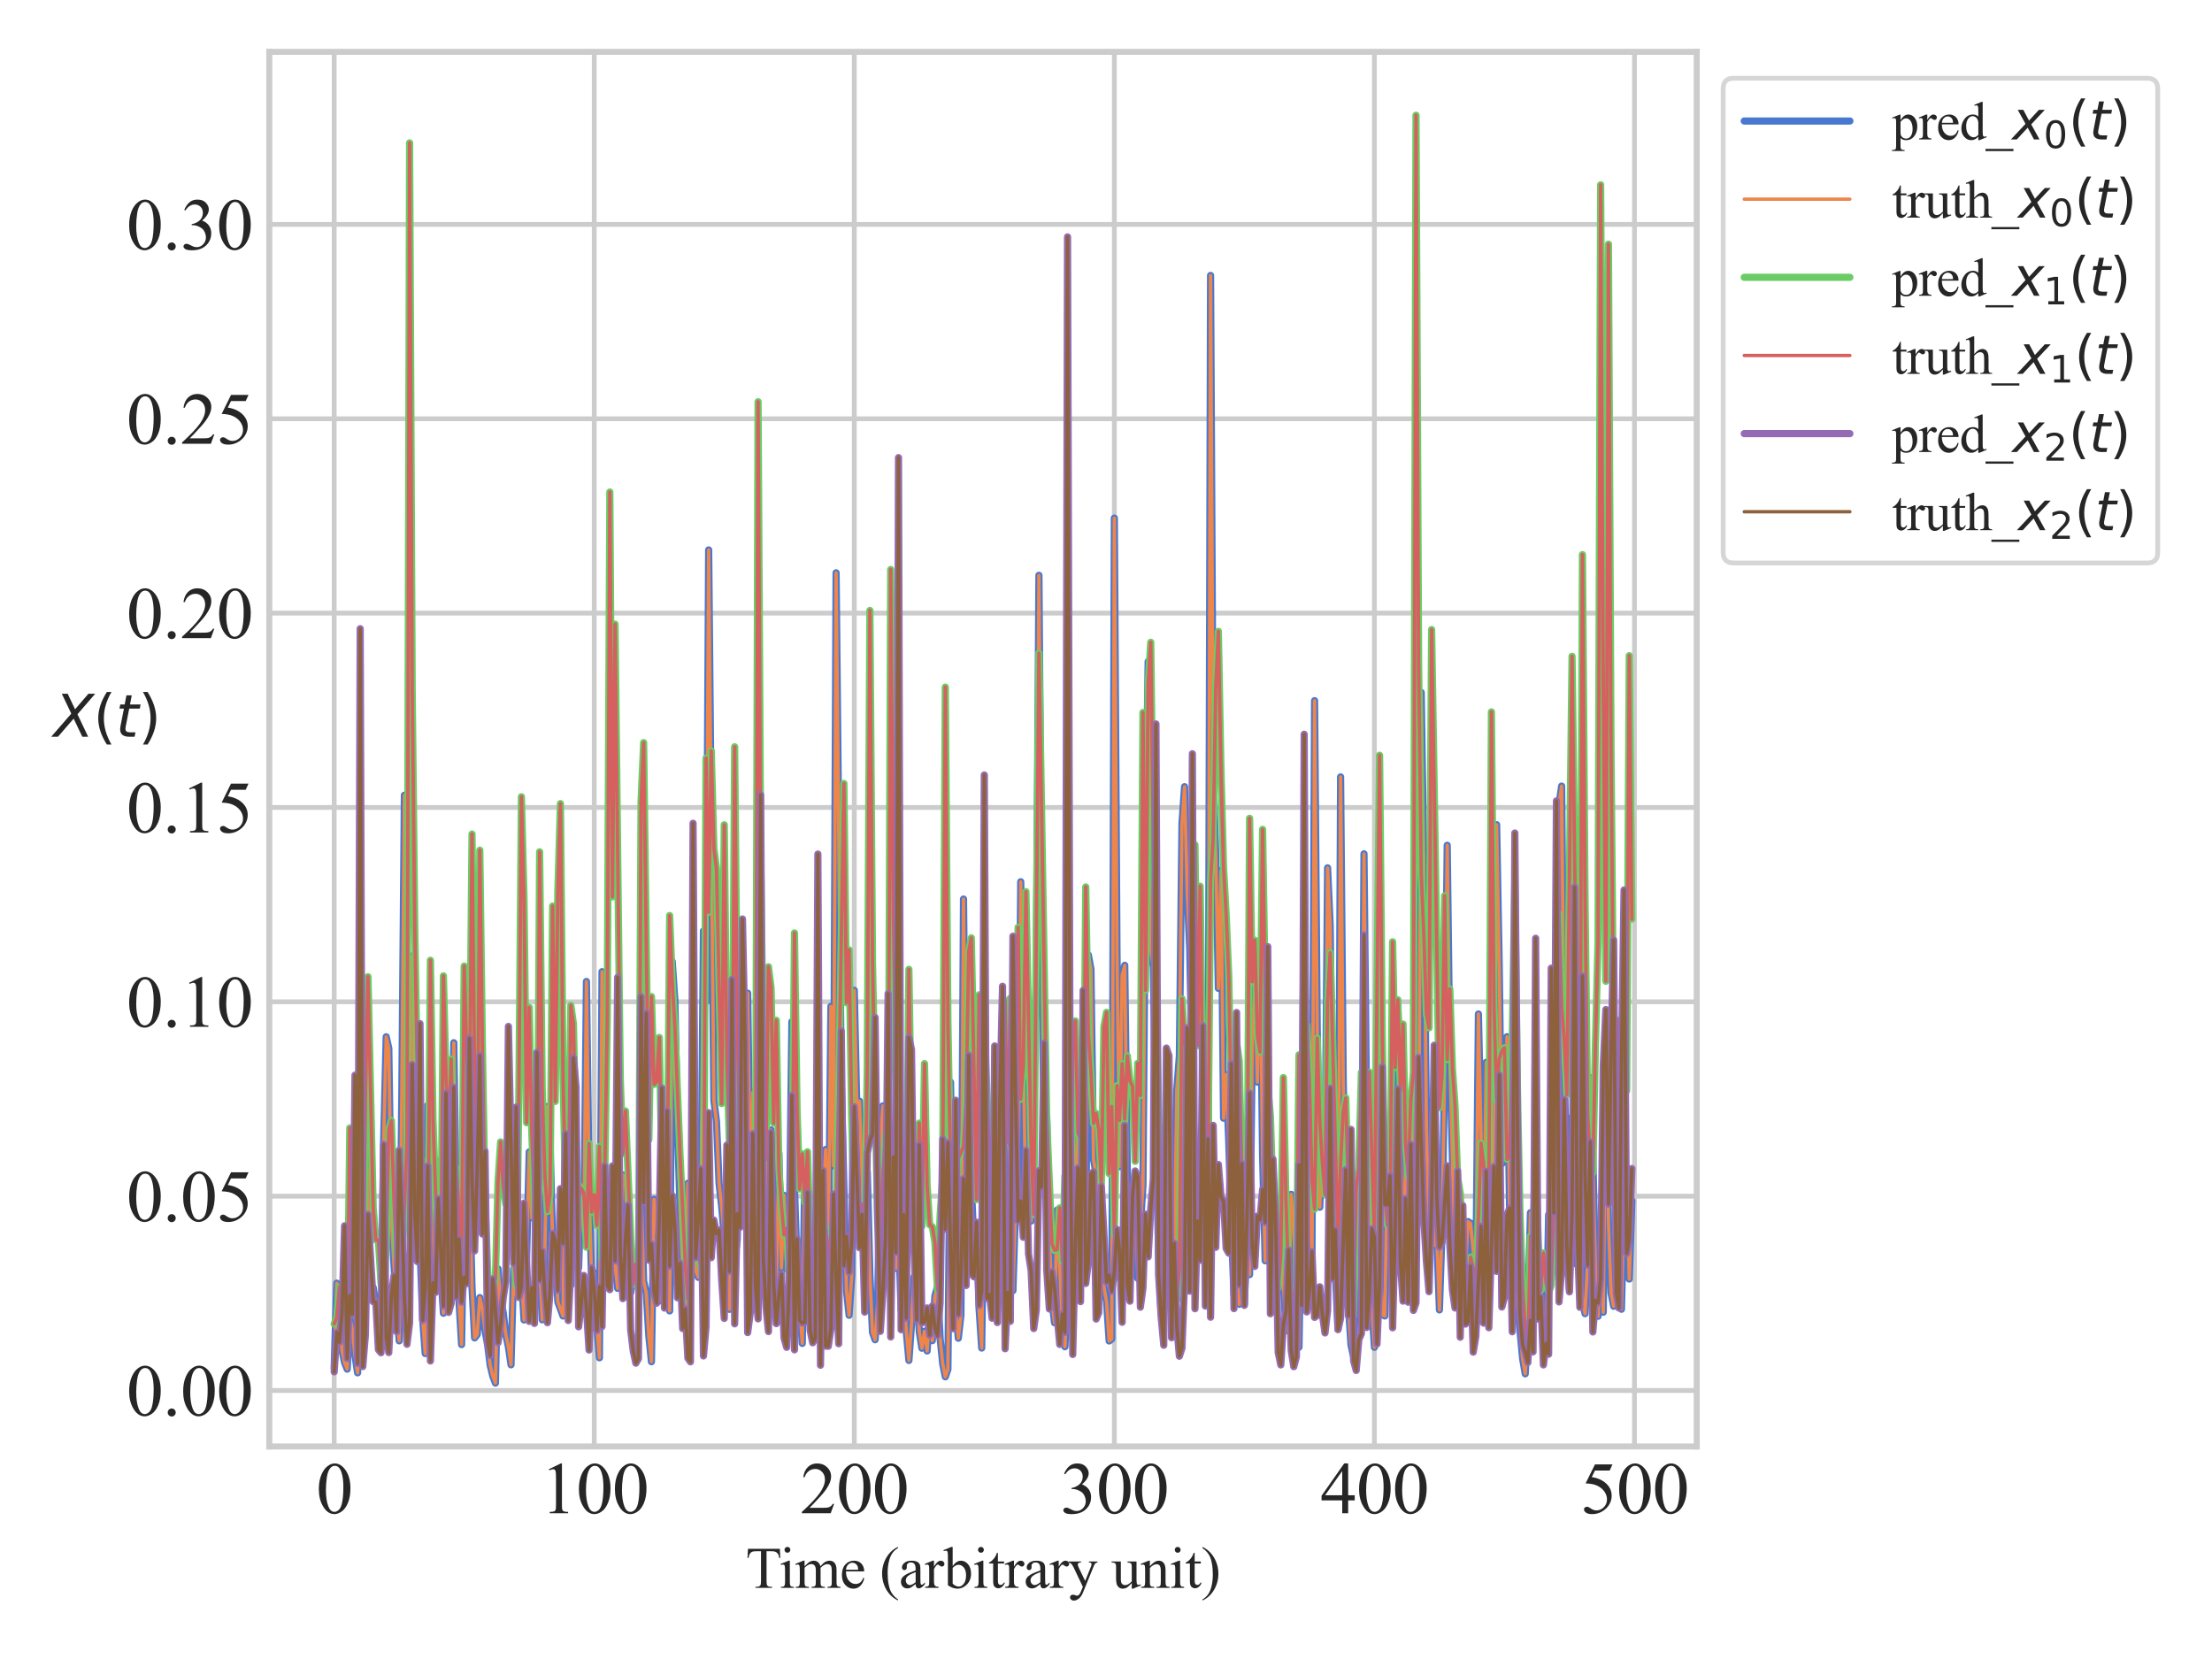 <?xml version="1.0" encoding="utf-8" standalone="no"?>
<!DOCTYPE svg PUBLIC "-//W3C//DTD SVG 1.1//EN"
  "http://www.w3.org/Graphics/SVG/1.1/DTD/svg11.dtd">
<svg xmlns:xlink="http://www.w3.org/1999/xlink" width="460.8pt" height="345.6pt" viewBox="0 0 460.8 345.6" xmlns="http://www.w3.org/2000/svg" version="1.1">
 <defs>
  <style type="text/css">*{stroke-linejoin: round; stroke-linecap: butt}</style>
 </defs>
 <g id="figure_1">
  <g id="patch_1">
   <path d="M 0 345.6 
L 460.8 345.6 
L 460.8 0 
L 0 0 
z
" style="fill: #ffffff"/>
  </g>
  <g id="axes_1">
   <g id="patch_2">
    <path d="M 56.1 301.324 
L 353.462 301.324 
L 353.462 10.8 
L 56.1 10.8 
z
" style="fill: #ffffff"/>
   </g>
   <g id="matplotlib.axis_1">
    <g id="xtick_1">
     <g id="line2d_1">
      <path d="M 69.617 301.324 
L 69.617 10.8 
" clip-path="url(#pba18b59c7d)" style="fill: none; stroke: #cccccc; stroke-linecap: round"/>
     </g>
     <g id="text_1">
      <!-- 0 -->
      <g style="fill: #262626" transform="translate(65.867 315.239) scale(0.15 -0.15)">
       <defs>
        <path id="TimesNewRomanPSMT-30" d="M 231 2094 
Q 231 2819 450 3342 
Q 669 3866 1031 4122 
Q 1313 4325 1613 4325 
Q 2100 4325 2488 3828 
Q 2972 3213 2972 2159 
Q 2972 1422 2759 906 
Q 2547 391 2217 158 
Q 1888 -75 1581 -75 
Q 975 -75 572 641 
Q 231 1244 231 2094 
z
M 844 2016 
Q 844 1141 1059 588 
Q 1238 122 1591 122 
Q 1759 122 1940 273 
Q 2122 425 2216 781 
Q 2359 1319 2359 2297 
Q 2359 3022 2209 3506 
Q 2097 3866 1919 4016 
Q 1791 4119 1609 4119 
Q 1397 4119 1231 3928 
Q 1006 3669 925 3112 
Q 844 2556 844 2016 
z
" transform="scale(0.016)"/>
       </defs>
       <use xlink:href="#TimesNewRomanPSMT-30"/>
      </g>
     </g>
    </g>
    <g id="xtick_2">
     <g id="line2d_2">
      <path d="M 123.791 301.324 
L 123.791 10.8 
" clip-path="url(#pba18b59c7d)" style="fill: none; stroke: #cccccc; stroke-linecap: round"/>
     </g>
     <g id="text_2">
      <!-- 100 -->
      <g style="fill: #262626" transform="translate(112.541 315.239) scale(0.15 -0.15)">
       <defs>
        <path id="TimesNewRomanPSMT-31" d="M 750 3822 
L 1781 4325 
L 1884 4325 
L 1884 747 
Q 1884 391 1914 303 
Q 1944 216 2037 169 
Q 2131 122 2419 116 
L 2419 0 
L 825 0 
L 825 116 
Q 1125 122 1212 167 
Q 1300 213 1334 289 
Q 1369 366 1369 747 
L 1369 3034 
Q 1369 3497 1338 3628 
Q 1316 3728 1258 3775 
Q 1200 3822 1119 3822 
Q 1003 3822 797 3725 
L 750 3822 
z
" transform="scale(0.016)"/>
       </defs>
       <use xlink:href="#TimesNewRomanPSMT-31"/>
       <use xlink:href="#TimesNewRomanPSMT-30" x="50"/>
       <use xlink:href="#TimesNewRomanPSMT-30" x="100"/>
      </g>
     </g>
    </g>
    <g id="xtick_3">
     <g id="line2d_3">
      <path d="M 177.965 301.324 
L 177.965 10.8 
" clip-path="url(#pba18b59c7d)" style="fill: none; stroke: #cccccc; stroke-linecap: round"/>
     </g>
     <g id="text_3">
      <!-- 200 -->
      <g style="fill: #262626" transform="translate(166.715 315.239) scale(0.15 -0.15)">
       <defs>
        <path id="TimesNewRomanPSMT-32" d="M 2934 816 
L 2638 0 
L 138 0 
L 138 116 
Q 1241 1122 1691 1759 
Q 2141 2397 2141 2925 
Q 2141 3328 1894 3587 
Q 1647 3847 1303 3847 
Q 991 3847 742 3664 
Q 494 3481 375 3128 
L 259 3128 
Q 338 3706 661 4015 
Q 984 4325 1469 4325 
Q 1984 4325 2329 3994 
Q 2675 3663 2675 3213 
Q 2675 2891 2525 2569 
Q 2294 2063 1775 1497 
Q 997 647 803 472 
L 1909 472 
Q 2247 472 2383 497 
Q 2519 522 2628 598 
Q 2738 675 2819 816 
L 2934 816 
z
" transform="scale(0.016)"/>
       </defs>
       <use xlink:href="#TimesNewRomanPSMT-32"/>
       <use xlink:href="#TimesNewRomanPSMT-30" x="50"/>
       <use xlink:href="#TimesNewRomanPSMT-30" x="100"/>
      </g>
     </g>
    </g>
    <g id="xtick_4">
     <g id="line2d_4">
      <path d="M 232.139 301.324 
L 232.139 10.8 
" clip-path="url(#pba18b59c7d)" style="fill: none; stroke: #cccccc; stroke-linecap: round"/>
     </g>
     <g id="text_4">
      <!-- 300 -->
      <g style="fill: #262626" transform="translate(220.889 315.239) scale(0.15 -0.15)">
       <defs>
        <path id="TimesNewRomanPSMT-33" d="M 325 3431 
Q 506 3859 782 4092 
Q 1059 4325 1472 4325 
Q 1981 4325 2253 3994 
Q 2459 3747 2459 3466 
Q 2459 3003 1878 2509 
Q 2269 2356 2469 2072 
Q 2669 1788 2669 1403 
Q 2669 853 2319 450 
Q 1863 -75 997 -75 
Q 569 -75 414 31 
Q 259 138 259 259 
Q 259 350 332 419 
Q 406 488 509 488 
Q 588 488 669 463 
Q 722 447 909 348 
Q 1097 250 1169 231 
Q 1284 197 1416 197 
Q 1734 197 1970 444 
Q 2206 691 2206 1028 
Q 2206 1275 2097 1509 
Q 2016 1684 1919 1775 
Q 1784 1900 1550 2001 
Q 1316 2103 1072 2103 
L 972 2103 
L 972 2197 
Q 1219 2228 1467 2375 
Q 1716 2522 1828 2728 
Q 1941 2934 1941 3181 
Q 1941 3503 1739 3701 
Q 1538 3900 1238 3900 
Q 753 3900 428 3381 
L 325 3431 
z
" transform="scale(0.016)"/>
       </defs>
       <use xlink:href="#TimesNewRomanPSMT-33"/>
       <use xlink:href="#TimesNewRomanPSMT-30" x="50"/>
       <use xlink:href="#TimesNewRomanPSMT-30" x="100"/>
      </g>
     </g>
    </g>
    <g id="xtick_5">
     <g id="line2d_5">
      <path d="M 286.314 301.324 
L 286.314 10.8 
" clip-path="url(#pba18b59c7d)" style="fill: none; stroke: #cccccc; stroke-linecap: round"/>
     </g>
     <g id="text_5">
      <!-- 400 -->
      <g style="fill: #262626" transform="translate(275.064 315.239) scale(0.15 -0.15)">
       <defs>
        <path id="TimesNewRomanPSMT-34" d="M 2978 1563 
L 2978 1119 
L 2409 1119 
L 2409 0 
L 1894 0 
L 1894 1119 
L 100 1119 
L 100 1519 
L 2066 4325 
L 2409 4325 
L 2409 1563 
L 2978 1563 
z
M 1894 1563 
L 1894 3666 
L 406 1563 
L 1894 1563 
z
" transform="scale(0.016)"/>
       </defs>
       <use xlink:href="#TimesNewRomanPSMT-34"/>
       <use xlink:href="#TimesNewRomanPSMT-30" x="50"/>
       <use xlink:href="#TimesNewRomanPSMT-30" x="100"/>
      </g>
     </g>
    </g>
    <g id="xtick_6">
     <g id="line2d_6">
      <path d="M 340.488 301.324 
L 340.488 10.8 
" clip-path="url(#pba18b59c7d)" style="fill: none; stroke: #cccccc; stroke-linecap: round"/>
     </g>
     <g id="text_6">
      <!-- 500 -->
      <g style="fill: #262626" transform="translate(329.238 315.239) scale(0.15 -0.15)">
       <defs>
        <path id="TimesNewRomanPSMT-35" d="M 2778 4238 
L 2534 3706 
L 1259 3706 
L 981 3138 
Q 1809 3016 2294 2522 
Q 2709 2097 2709 1522 
Q 2709 1188 2573 903 
Q 2438 619 2231 419 
Q 2025 219 1772 97 
Q 1413 -75 1034 -75 
Q 653 -75 479 54 
Q 306 184 306 341 
Q 306 428 378 495 
Q 450 563 559 563 
Q 641 563 702 538 
Q 763 513 909 409 
Q 1144 247 1384 247 
Q 1750 247 2026 523 
Q 2303 800 2303 1197 
Q 2303 1581 2056 1914 
Q 1809 2247 1375 2428 
Q 1034 2569 447 2591 
L 1259 4238 
L 2778 4238 
z
" transform="scale(0.016)"/>
       </defs>
       <use xlink:href="#TimesNewRomanPSMT-35"/>
       <use xlink:href="#TimesNewRomanPSMT-30" x="50"/>
       <use xlink:href="#TimesNewRomanPSMT-30" x="100"/>
      </g>
     </g>
    </g>
    <g id="text_7">
     <!-- Time (arbitrary unit) -->
     <g style="fill: #262626" transform="translate(155.346 330.78) scale(0.12 -0.12)">
      <defs>
       <path id="TimesNewRomanPSMT-54" d="M 3703 4238 
L 3750 3244 
L 3631 3244 
Q 3597 3506 3538 3619 
Q 3441 3800 3280 3886 
Q 3119 3972 2856 3972 
L 2259 3972 
L 2259 734 
Q 2259 344 2344 247 
Q 2463 116 2709 116 
L 2856 116 
L 2856 0 
L 1059 0 
L 1059 116 
L 1209 116 
Q 1478 116 1591 278 
Q 1659 378 1659 734 
L 1659 3972 
L 1150 3972 
Q 853 3972 728 3928 
Q 566 3869 450 3700 
Q 334 3531 313 3244 
L 194 3244 
L 244 4238 
L 3703 4238 
z
" transform="scale(0.016)"/>
       <path id="TimesNewRomanPSMT-69" d="M 928 4444 
Q 1059 4444 1151 4351 
Q 1244 4259 1244 4128 
Q 1244 3997 1151 3903 
Q 1059 3809 928 3809 
Q 797 3809 703 3903 
Q 609 3997 609 4128 
Q 609 4259 701 4351 
Q 794 4444 928 4444 
z
M 1188 2947 
L 1188 647 
Q 1188 378 1227 289 
Q 1266 200 1342 156 
Q 1419 113 1622 113 
L 1622 0 
L 231 0 
L 231 113 
Q 441 113 512 153 
Q 584 194 626 287 
Q 669 381 669 647 
L 669 1750 
Q 669 2216 641 2353 
Q 619 2453 572 2492 
Q 525 2531 444 2531 
Q 356 2531 231 2484 
L 188 2597 
L 1050 2947 
L 1188 2947 
z
" transform="scale(0.016)"/>
       <path id="TimesNewRomanPSMT-6d" d="M 1050 2338 
Q 1363 2650 1419 2697 
Q 1559 2816 1721 2881 
Q 1884 2947 2044 2947 
Q 2313 2947 2506 2790 
Q 2700 2634 2766 2338 
Q 3088 2713 3309 2830 
Q 3531 2947 3766 2947 
Q 3994 2947 4170 2830 
Q 4347 2713 4450 2447 
Q 4519 2266 4519 1878 
L 4519 647 
Q 4519 378 4559 278 
Q 4591 209 4675 161 
Q 4759 113 4950 113 
L 4950 0 
L 3538 0 
L 3538 113 
L 3597 113 
Q 3781 113 3884 184 
Q 3956 234 3988 344 
Q 4000 397 4000 647 
L 4000 1878 
Q 4000 2228 3916 2372 
Q 3794 2572 3525 2572 
Q 3359 2572 3192 2489 
Q 3025 2406 2788 2181 
L 2781 2147 
L 2788 2013 
L 2788 647 
Q 2788 353 2820 281 
Q 2853 209 2943 161 
Q 3034 113 3253 113 
L 3253 0 
L 1806 0 
L 1806 113 
Q 2044 113 2133 169 
Q 2222 225 2256 338 
Q 2272 391 2272 647 
L 2272 1878 
Q 2272 2228 2169 2381 
Q 2031 2581 1784 2581 
Q 1616 2581 1450 2491 
Q 1191 2353 1050 2181 
L 1050 647 
Q 1050 366 1089 281 
Q 1128 197 1204 155 
Q 1281 113 1516 113 
L 1516 0 
L 100 0 
L 100 113 
Q 297 113 375 155 
Q 453 197 493 289 
Q 534 381 534 647 
L 534 1741 
Q 534 2213 506 2350 
Q 484 2453 437 2492 
Q 391 2531 309 2531 
Q 222 2531 100 2484 
L 53 2597 
L 916 2947 
L 1050 2947 
L 1050 2338 
z
" transform="scale(0.016)"/>
       <path id="TimesNewRomanPSMT-65" d="M 681 1784 
Q 678 1147 991 784 
Q 1303 422 1725 422 
Q 2006 422 2214 576 
Q 2422 731 2563 1106 
L 2659 1044 
Q 2594 616 2278 264 
Q 1963 -88 1488 -88 
Q 972 -88 605 314 
Q 238 716 238 1394 
Q 238 2128 614 2539 
Q 991 2950 1559 2950 
Q 2041 2950 2350 2633 
Q 2659 2316 2659 1784 
L 681 1784 
z
M 681 1966 
L 2006 1966 
Q 1991 2241 1941 2353 
Q 1863 2528 1708 2628 
Q 1553 2728 1384 2728 
Q 1125 2728 920 2526 
Q 716 2325 681 1966 
z
" transform="scale(0.016)"/>
       <path id="TimesNewRomanPSMT-20" transform="scale(0.016)"/>
       <path id="TimesNewRomanPSMT-28" d="M 1988 -1253 
L 1988 -1369 
Q 1516 -1131 1200 -813 
Q 750 -359 506 256 
Q 263 872 263 1534 
Q 263 2503 741 3301 
Q 1219 4100 1988 4444 
L 1988 4313 
Q 1603 4100 1356 3731 
Q 1109 3363 987 2797 
Q 866 2231 866 1616 
Q 866 947 969 400 
Q 1050 -31 1165 -292 
Q 1281 -553 1476 -793 
Q 1672 -1034 1988 -1253 
z
" transform="scale(0.016)"/>
       <path id="TimesNewRomanPSMT-61" d="M 1822 413 
Q 1381 72 1269 19 
Q 1100 -59 909 -59 
Q 613 -59 420 144 
Q 228 347 228 678 
Q 228 888 322 1041 
Q 450 1253 767 1440 
Q 1084 1628 1822 1897 
L 1822 2009 
Q 1822 2438 1686 2597 
Q 1550 2756 1291 2756 
Q 1094 2756 978 2650 
Q 859 2544 859 2406 
L 866 2225 
Q 866 2081 792 2003 
Q 719 1925 600 1925 
Q 484 1925 411 2006 
Q 338 2088 338 2228 
Q 338 2497 613 2722 
Q 888 2947 1384 2947 
Q 1766 2947 2009 2819 
Q 2194 2722 2281 2516 
Q 2338 2381 2338 1966 
L 2338 994 
Q 2338 584 2353 492 
Q 2369 400 2405 369 
Q 2441 338 2488 338 
Q 2538 338 2575 359 
Q 2641 400 2828 588 
L 2828 413 
Q 2478 -56 2159 -56 
Q 2006 -56 1915 50 
Q 1825 156 1822 413 
z
M 1822 616 
L 1822 1706 
Q 1350 1519 1213 1441 
Q 966 1303 859 1153 
Q 753 1003 753 825 
Q 753 600 887 451 
Q 1022 303 1197 303 
Q 1434 303 1822 616 
z
" transform="scale(0.016)"/>
       <path id="TimesNewRomanPSMT-72" d="M 1038 2947 
L 1038 2303 
Q 1397 2947 1775 2947 
Q 1947 2947 2059 2842 
Q 2172 2738 2172 2600 
Q 2172 2478 2090 2393 
Q 2009 2309 1897 2309 
Q 1788 2309 1652 2417 
Q 1516 2525 1450 2525 
Q 1394 2525 1328 2463 
Q 1188 2334 1038 2041 
L 1038 669 
Q 1038 431 1097 309 
Q 1138 225 1241 169 
Q 1344 113 1538 113 
L 1538 0 
L 72 0 
L 72 113 
Q 291 113 397 181 
Q 475 231 506 341 
Q 522 394 522 644 
L 522 1753 
Q 522 2253 501 2348 
Q 481 2444 426 2487 
Q 372 2531 291 2531 
Q 194 2531 72 2484 
L 41 2597 
L 906 2947 
L 1038 2947 
z
" transform="scale(0.016)"/>
       <path id="TimesNewRomanPSMT-62" d="M 984 2369 
Q 1400 2947 1881 2947 
Q 2322 2947 2650 2570 
Q 2978 2194 2978 1541 
Q 2978 778 2472 313 
Q 2038 -88 1503 -88 
Q 1253 -88 995 3 
Q 738 94 469 275 
L 469 3241 
Q 469 3728 445 3840 
Q 422 3953 372 3993 
Q 322 4034 247 4034 
Q 159 4034 28 3984 
L -16 4094 
L 844 4444 
L 984 4444 
L 984 2369 
z
M 984 2169 
L 984 456 
Q 1144 300 1314 220 
Q 1484 141 1663 141 
Q 1947 141 2192 453 
Q 2438 766 2438 1363 
Q 2438 1913 2192 2208 
Q 1947 2503 1634 2503 
Q 1469 2503 1303 2419 
Q 1178 2356 984 2169 
z
" transform="scale(0.016)"/>
       <path id="TimesNewRomanPSMT-74" d="M 1031 3803 
L 1031 2863 
L 1700 2863 
L 1700 2644 
L 1031 2644 
L 1031 788 
Q 1031 509 1111 412 
Q 1191 316 1316 316 
Q 1419 316 1516 380 
Q 1613 444 1666 569 
L 1788 569 
Q 1678 263 1478 108 
Q 1278 -47 1066 -47 
Q 922 -47 784 33 
Q 647 113 581 261 
Q 516 409 516 719 
L 516 2644 
L 63 2644 
L 63 2747 
Q 234 2816 414 2980 
Q 594 3144 734 3369 
Q 806 3488 934 3803 
L 1031 3803 
z
" transform="scale(0.016)"/>
       <path id="TimesNewRomanPSMT-79" d="M 38 2863 
L 1372 2863 
L 1372 2747 
L 1306 2747 
Q 1166 2747 1095 2686 
Q 1025 2625 1025 2534 
Q 1025 2413 1128 2197 
L 1825 753 
L 2466 2334 
Q 2519 2463 2519 2588 
Q 2519 2644 2497 2672 
Q 2472 2706 2419 2726 
Q 2366 2747 2231 2747 
L 2231 2863 
L 3163 2863 
L 3163 2747 
Q 3047 2734 2984 2696 
Q 2922 2659 2847 2556 
Q 2819 2513 2741 2316 
L 1575 -541 
Q 1406 -956 1132 -1168 
Q 859 -1381 606 -1381 
Q 422 -1381 303 -1275 
Q 184 -1169 184 -1031 
Q 184 -900 270 -820 
Q 356 -741 506 -741 
Q 609 -741 788 -809 
Q 913 -856 944 -856 
Q 1038 -856 1148 -759 
Q 1259 -663 1372 -384 
L 1575 113 
L 547 2272 
Q 500 2369 397 2513 
Q 319 2622 269 2659 
Q 197 2709 38 2747 
L 38 2863 
z
" transform="scale(0.016)"/>
       <path id="TimesNewRomanPSMT-75" d="M 2709 2863 
L 2709 1128 
Q 2709 631 2732 520 
Q 2756 409 2807 365 
Q 2859 322 2928 322 
Q 3025 322 3147 375 
L 3191 266 
L 2334 -88 
L 2194 -88 
L 2194 519 
Q 1825 119 1631 15 
Q 1438 -88 1222 -88 
Q 981 -88 804 51 
Q 628 191 559 409 
Q 491 628 491 1028 
L 491 2306 
Q 491 2509 447 2587 
Q 403 2666 317 2708 
Q 231 2750 6 2747 
L 6 2863 
L 1009 2863 
L 1009 947 
Q 1009 547 1148 422 
Q 1288 297 1484 297 
Q 1619 297 1789 381 
Q 1959 466 2194 703 
L 2194 2325 
Q 2194 2569 2105 2655 
Q 2016 2741 1734 2747 
L 1734 2863 
L 2709 2863 
z
" transform="scale(0.016)"/>
       <path id="TimesNewRomanPSMT-6e" d="M 1034 2341 
Q 1538 2947 1994 2947 
Q 2228 2947 2397 2830 
Q 2566 2713 2666 2444 
Q 2734 2256 2734 1869 
L 2734 647 
Q 2734 375 2778 278 
Q 2813 200 2889 156 
Q 2966 113 3172 113 
L 3172 0 
L 1756 0 
L 1756 113 
L 1816 113 
Q 2016 113 2095 173 
Q 2175 234 2206 353 
Q 2219 400 2219 647 
L 2219 1819 
Q 2219 2209 2117 2386 
Q 2016 2563 1775 2563 
Q 1403 2563 1034 2156 
L 1034 647 
Q 1034 356 1069 288 
Q 1113 197 1189 155 
Q 1266 113 1500 113 
L 1500 0 
L 84 0 
L 84 113 
L 147 113 
Q 366 113 442 223 
Q 519 334 519 647 
L 519 1709 
Q 519 2225 495 2337 
Q 472 2450 423 2490 
Q 375 2531 294 2531 
Q 206 2531 84 2484 
L 38 2597 
L 900 2947 
L 1034 2947 
L 1034 2341 
z
" transform="scale(0.016)"/>
       <path id="TimesNewRomanPSMT-29" d="M 144 4313 
L 144 4444 
Q 619 4209 934 3891 
Q 1381 3434 1625 2820 
Q 1869 2206 1869 1541 
Q 1869 572 1392 -226 
Q 916 -1025 144 -1369 
L 144 -1253 
Q 528 -1038 776 -670 
Q 1025 -303 1145 264 
Q 1266 831 1266 1447 
Q 1266 2113 1163 2663 
Q 1084 3094 967 3353 
Q 850 3613 656 3853 
Q 463 4094 144 4313 
z
" transform="scale(0.016)"/>
      </defs>
      <use xlink:href="#TimesNewRomanPSMT-54"/>
      <use xlink:href="#TimesNewRomanPSMT-69" x="57.584"/>
      <use xlink:href="#TimesNewRomanPSMT-6d" x="85.367"/>
      <use xlink:href="#TimesNewRomanPSMT-65" x="163.15"/>
      <use xlink:href="#TimesNewRomanPSMT-20" x="207.535"/>
      <use xlink:href="#TimesNewRomanPSMT-28" x="232.535"/>
      <use xlink:href="#TimesNewRomanPSMT-61" x="265.836"/>
      <use xlink:href="#TimesNewRomanPSMT-72" x="310.221"/>
      <use xlink:href="#TimesNewRomanPSMT-62" x="343.521"/>
      <use xlink:href="#TimesNewRomanPSMT-69" x="393.521"/>
      <use xlink:href="#TimesNewRomanPSMT-74" x="421.305"/>
      <use xlink:href="#TimesNewRomanPSMT-72" x="449.088"/>
      <use xlink:href="#TimesNewRomanPSMT-61" x="482.389"/>
      <use xlink:href="#TimesNewRomanPSMT-72" x="526.773"/>
      <use xlink:href="#TimesNewRomanPSMT-79" x="560.074"/>
      <use xlink:href="#TimesNewRomanPSMT-20" x="610.074"/>
      <use xlink:href="#TimesNewRomanPSMT-75" x="635.074"/>
      <use xlink:href="#TimesNewRomanPSMT-6e" x="685.074"/>
      <use xlink:href="#TimesNewRomanPSMT-69" x="735.074"/>
      <use xlink:href="#TimesNewRomanPSMT-74" x="762.857"/>
      <use xlink:href="#TimesNewRomanPSMT-29" x="790.641"/>
     </g>
    </g>
   </g>
   <g id="matplotlib.axis_2">
    <g id="ytick_1">
     <g id="line2d_7">
      <path d="M 56.1 289.663 
L 353.462 289.663 
" clip-path="url(#pba18b59c7d)" style="fill: none; stroke: #cccccc; stroke-linecap: round"/>
     </g>
     <g id="text_8">
      <!-- 0.00 -->
      <g style="fill: #262626" transform="translate(26.35 294.871) scale(0.15 -0.15)">
       <defs>
        <path id="TimesNewRomanPSMT-2e" d="M 800 606 
Q 947 606 1047 504 
Q 1147 403 1147 259 
Q 1147 116 1045 14 
Q 944 -88 800 -88 
Q 656 -88 554 14 
Q 453 116 453 259 
Q 453 406 554 506 
Q 656 606 800 606 
z
" transform="scale(0.016)"/>
       </defs>
       <use xlink:href="#TimesNewRomanPSMT-30"/>
       <use xlink:href="#TimesNewRomanPSMT-2e" x="50"/>
       <use xlink:href="#TimesNewRomanPSMT-30" x="75"/>
       <use xlink:href="#TimesNewRomanPSMT-30" x="125"/>
      </g>
     </g>
    </g>
    <g id="ytick_2">
     <g id="line2d_8">
      <path d="M 56.1 249.178 
L 353.462 249.178 
" clip-path="url(#pba18b59c7d)" style="fill: none; stroke: #cccccc; stroke-linecap: round"/>
     </g>
     <g id="text_9">
      <!-- 0.05 -->
      <g style="fill: #262626" transform="translate(26.35 254.386) scale(0.15 -0.15)">
       <use xlink:href="#TimesNewRomanPSMT-30"/>
       <use xlink:href="#TimesNewRomanPSMT-2e" x="50"/>
       <use xlink:href="#TimesNewRomanPSMT-30" x="75"/>
       <use xlink:href="#TimesNewRomanPSMT-35" x="125"/>
      </g>
     </g>
    </g>
    <g id="ytick_3">
     <g id="line2d_9">
      <path d="M 56.1 208.693 
L 353.462 208.693 
" clip-path="url(#pba18b59c7d)" style="fill: none; stroke: #cccccc; stroke-linecap: round"/>
     </g>
     <g id="text_10">
      <!-- 0.10 -->
      <g style="fill: #262626" transform="translate(26.35 213.9) scale(0.15 -0.15)">
       <use xlink:href="#TimesNewRomanPSMT-30"/>
       <use xlink:href="#TimesNewRomanPSMT-2e" x="50"/>
       <use xlink:href="#TimesNewRomanPSMT-31" x="75"/>
       <use xlink:href="#TimesNewRomanPSMT-30" x="125"/>
      </g>
     </g>
    </g>
    <g id="ytick_4">
     <g id="line2d_10">
      <path d="M 56.1 168.207 
L 353.462 168.207 
" clip-path="url(#pba18b59c7d)" style="fill: none; stroke: #cccccc; stroke-linecap: round"/>
     </g>
     <g id="text_11">
      <!-- 0.15 -->
      <g style="fill: #262626" transform="translate(26.35 173.415) scale(0.15 -0.15)">
       <use xlink:href="#TimesNewRomanPSMT-30"/>
       <use xlink:href="#TimesNewRomanPSMT-2e" x="50"/>
       <use xlink:href="#TimesNewRomanPSMT-31" x="75"/>
       <use xlink:href="#TimesNewRomanPSMT-35" x="125"/>
      </g>
     </g>
    </g>
    <g id="ytick_5">
     <g id="line2d_11">
      <path d="M 56.1 127.722 
L 353.462 127.722 
" clip-path="url(#pba18b59c7d)" style="fill: none; stroke: #cccccc; stroke-linecap: round"/>
     </g>
     <g id="text_12">
      <!-- 0.20 -->
      <g style="fill: #262626" transform="translate(26.35 132.93) scale(0.15 -0.15)">
       <use xlink:href="#TimesNewRomanPSMT-30"/>
       <use xlink:href="#TimesNewRomanPSMT-2e" x="50"/>
       <use xlink:href="#TimesNewRomanPSMT-32" x="75"/>
       <use xlink:href="#TimesNewRomanPSMT-30" x="125"/>
      </g>
     </g>
    </g>
    <g id="ytick_6">
     <g id="line2d_12">
      <path d="M 56.1 87.237 
L 353.462 87.237 
" clip-path="url(#pba18b59c7d)" style="fill: none; stroke: #cccccc; stroke-linecap: round"/>
     </g>
     <g id="text_13">
      <!-- 0.25 -->
      <g style="fill: #262626" transform="translate(26.35 92.445) scale(0.15 -0.15)">
       <use xlink:href="#TimesNewRomanPSMT-30"/>
       <use xlink:href="#TimesNewRomanPSMT-2e" x="50"/>
       <use xlink:href="#TimesNewRomanPSMT-32" x="75"/>
       <use xlink:href="#TimesNewRomanPSMT-35" x="125"/>
      </g>
     </g>
    </g>
    <g id="ytick_7">
     <g id="line2d_13">
      <path d="M 56.1 46.751 
L 353.462 46.751 
" clip-path="url(#pba18b59c7d)" style="fill: none; stroke: #cccccc; stroke-linecap: round"/>
     </g>
     <g id="text_14">
      <!-- 0.30 -->
      <g style="fill: #262626" transform="translate(26.35 51.959) scale(0.15 -0.15)">
       <use xlink:href="#TimesNewRomanPSMT-30"/>
       <use xlink:href="#TimesNewRomanPSMT-2e" x="50"/>
       <use xlink:href="#TimesNewRomanPSMT-33" x="75"/>
       <use xlink:href="#TimesNewRomanPSMT-30" x="125"/>
      </g>
     </g>
    </g>
    <g id="text_15">
     <!-- $X(t)$ -->
     <g style="fill: #262626" transform="translate(11.19 153.495) scale(0.12 -0.12)">
      <defs>
       <path id="DejaVuSans-Oblique-58" d="M 878 4666 
L 1516 4666 
L 2316 2981 
L 3763 4666 
L 4500 4666 
L 2578 2438 
L 3738 0 
L 3103 0 
L 2163 1966 
L 459 0 
L -275 0 
L 1906 2509 
L 878 4666 
z
" transform="scale(0.016)"/>
       <path id="DejaVuSans-28" d="M 1984 4856 
Q 1566 4138 1362 3434 
Q 1159 2731 1159 2009 
Q 1159 1288 1364 580 
Q 1569 -128 1984 -844 
L 1484 -844 
Q 1016 -109 783 600 
Q 550 1309 550 2009 
Q 550 2706 781 3412 
Q 1013 4119 1484 4856 
L 1984 4856 
z
" transform="scale(0.016)"/>
       <path id="DejaVuSans-Oblique-74" d="M 2706 3500 
L 2619 3053 
L 1472 3053 
L 1100 1153 
Q 1081 1047 1072 975 
Q 1063 903 1063 863 
Q 1063 663 1183 572 
Q 1303 481 1569 481 
L 2150 481 
L 2053 0 
L 1503 0 
Q 991 0 739 200 
Q 488 400 488 806 
Q 488 878 497 964 
Q 506 1050 525 1153 
L 897 3053 
L 409 3053 
L 500 3500 
L 978 3500 
L 1172 4494 
L 1747 4494 
L 1556 3500 
L 2706 3500 
z
" transform="scale(0.016)"/>
       <path id="DejaVuSans-29" d="M 513 4856 
L 1013 4856 
Q 1481 4119 1714 3412 
Q 1947 2706 1947 2009 
Q 1947 1309 1714 600 
Q 1481 -109 1013 -844 
L 513 -844 
Q 928 -128 1133 580 
Q 1338 1288 1338 2009 
Q 1338 2731 1133 3434 
Q 928 4138 513 4856 
z
" transform="scale(0.016)"/>
      </defs>
      <use xlink:href="#DejaVuSans-Oblique-58" transform="translate(0 0.125)"/>
      <use xlink:href="#DejaVuSans-28" transform="translate(68.506 0.125)"/>
      <use xlink:href="#DejaVuSans-Oblique-74" transform="translate(107.52 0.125)"/>
      <use xlink:href="#DejaVuSans-29" transform="translate(146.729 0.125)"/>
     </g>
    </g>
   </g>
   <g id="line2d_14">
    <path d="M 69.617 285 
L 70.158 267.31 
L 70.7 275.127 
L 71.242 281.267 
L 71.784 283.857 
L 72.325 285.214 
L 72.867 274.494 
L 73.409 276.902 
L 73.951 282.413 
L 74.492 285.986 
L 75.034 271.445 
L 75.576 216.558 
L 76.118 226.201 
L 76.659 251.357 
L 77.201 270.056 
L 77.743 268.201 
L 78.285 271.558 
L 78.826 271.542 
L 79.368 279.909 
L 79.91 238.062 
L 80.452 215.986 
L 80.993 218.397 
L 81.535 253.99 
L 82.077 263.595 
L 83.16 279.323 
L 83.702 228.039 
L 84.244 165.663 
L 84.785 218.654 
L 85.327 247.469 
L 85.869 199.136 
L 86.411 242.224 
L 86.952 247.748 
L 87.494 259.4 
L 88.036 274.526 
L 88.578 281.966 
L 89.119 230.234 
L 89.661 245.889 
L 90.203 267.769 
L 90.745 256.362 
L 91.286 241.934 
L 91.828 265.177 
L 92.37 273.566 
L 92.912 251.018 
L 93.453 238.373 
L 93.995 256.875 
L 94.537 217.22 
L 95.079 253.42 
L 95.62 271.144 
L 96.162 280.102 
L 97.246 208.872 
L 97.787 246.661 
L 98.329 268.145 
L 98.871 278.704 
L 99.413 277.997 
L 99.954 270.314 
L 100.496 272.657 
L 101.038 277.155 
L 101.579 280.165 
L 102.121 284.436 
L 102.663 286.69 
L 103.205 288.115 
L 103.746 264.332 
L 104.288 270.838 
L 104.83 273.453 
L 105.372 278.029 
L 105.913 280.603 
L 106.455 284.314 
L 106.997 264.32 
L 107.539 269.768 
L 108.08 268.483 
L 108.622 265.716 
L 109.164 274.968 
L 109.706 261.857 
L 110.247 239.973 
L 110.789 253.703 
L 111.331 250.639 
L 111.873 245.631 
L 112.414 263.825 
L 112.956 274.939 
L 113.498 260.979 
L 114.04 230.484 
L 114.581 237.415 
L 115.123 258.985 
L 115.665 260.575 
L 116.207 271.221 
L 117.29 274.151 
L 117.832 230.873 
L 118.373 259.911 
L 118.915 267.726 
L 119.457 237.98 
L 119.999 242.03 
L 120.54 264.038 
L 121.082 246.823 
L 121.624 256.747 
L 122.166 204.461 
L 122.707 245.822 
L 123.249 267.265 
L 123.791 265.131 
L 124.333 276.334 
L 124.874 282.853 
L 125.416 202.415 
L 125.958 244.105 
L 126.5 258.145 
L 127.041 261.073 
L 127.583 259.573 
L 128.125 263.426 
L 128.667 268.387 
L 129.208 257.735 
L 129.75 244.759 
L 130.292 245.28 
L 130.834 263.192 
L 131.375 269.338 
L 131.917 266.087 
L 132.459 261.571 
L 133.001 267.568 
L 133.542 246.822 
L 134.084 266.885 
L 134.626 269.253 
L 135.167 278.36 
L 135.709 283.67 
L 136.251 249.82 
L 136.793 256.802 
L 137.334 255.157 
L 137.876 271.039 
L 138.418 266.951 
L 138.96 265.079 
L 139.501 273.085 
L 140.043 200.308 
L 140.585 208.402 
L 141.127 234.298 
L 141.668 251.943 
L 142.752 276.192 
L 143.294 246.497 
L 143.835 257.638 
L 144.377 255.109 
L 144.919 264.618 
L 145.461 266.087 
L 146.002 254.032 
L 146.544 193.93 
L 147.086 208.691 
L 147.628 114.563 
L 148.711 229.211 
L 149.253 233.585 
L 149.795 246.532 
L 150.336 251.309 
L 150.878 257.604 
L 151.42 257.927 
L 151.962 272.761 
L 152.503 237.113 
L 153.045 262.981 
L 153.587 258.095 
L 154.128 218.446 
L 154.67 218.104 
L 155.212 249.059 
L 155.754 206.893 
L 156.295 247.343 
L 156.837 227.529 
L 157.379 257.573 
L 157.921 273.451 
L 158.462 238.463 
L 159.004 246.55 
L 159.546 241.734 
L 160.088 259.414 
L 160.629 235.384 
L 161.713 269.381 
L 162.255 240.238 
L 162.796 264.14 
L 163.338 249.02 
L 163.88 264.459 
L 164.422 258.296 
L 164.963 212.838 
L 165.505 247.42 
L 166.047 263.965 
L 167.13 279.851 
L 167.672 243.042 
L 168.214 265.777 
L 168.756 255.678 
L 169.297 266.616 
L 169.839 262.895 
L 170.381 276.053 
L 170.922 247.997 
L 171.464 249.841 
L 172.006 239.452 
L 172.548 264.092 
L 173.089 209.648 
L 173.631 242.852 
L 174.173 119.329 
L 175.256 225.65 
L 176.34 268.865 
L 176.882 273.993 
L 177.423 265.863 
L 177.965 206.304 
L 178.507 231.473 
L 179.049 229.394 
L 179.59 245.456 
L 180.132 265.409 
L 180.674 244.125 
L 181.216 265.591 
L 181.757 277.548 
L 182.299 279.092 
L 182.841 271.449 
L 183.383 238.321 
L 183.924 230.374 
L 185.008 267.02 
L 185.55 235.243 
L 186.091 257.69 
L 186.633 264.23 
L 187.175 256.562 
L 187.716 272.883 
L 188.258 268.13 
L 188.8 277.458 
L 189.342 283.404 
L 189.883 275.888 
L 190.425 265.927 
L 190.967 266.61 
L 191.509 277.487 
L 192.05 280.861 
L 192.592 277.325 
L 193.134 281.429 
L 193.676 272.751 
L 194.217 279.286 
L 194.759 269.976 
L 195.301 268.02 
L 195.843 278.782 
L 196.384 284.131 
L 196.926 286.809 
L 197.468 285.258 
L 198.01 225.439 
L 198.551 257.474 
L 199.093 272.83 
L 199.635 278.774 
L 200.177 273.97 
L 200.718 187.287 
L 201.26 238.419 
L 201.802 256.377 
L 202.344 246.887 
L 202.885 259.263 
L 203.427 256.2 
L 203.969 272.744 
L 204.51 280.827 
L 205.052 238.548 
L 205.594 253.355 
L 206.136 247.672 
L 206.677 232.139 
L 207.219 258.385 
L 207.761 273.143 
L 208.303 263.631 
L 208.844 227.386 
L 209.386 247.653 
L 209.928 254.618 
L 210.47 266.65 
L 211.011 268.864 
L 211.553 251.285 
L 212.095 247.396 
L 212.637 183.687 
L 213.72 254.095 
L 214.262 241.747 
L 214.804 254.374 
L 215.345 223.5 
L 215.887 204.143 
L 216.429 119.843 
L 216.971 191.732 
L 217.512 239.332 
L 218.054 232.653 
L 218.596 257.802 
L 219.138 270.967 
L 219.679 275.554 
L 220.221 252.08 
L 221.304 276.055 
L 221.846 280.547 
L 222.388 267.582 
L 222.93 232.305 
L 223.471 253.941 
L 224.013 250.651 
L 224.555 230.031 
L 225.097 258.215 
L 225.638 244.944 
L 226.18 257.276 
L 226.722 198.914 
L 227.264 201.862 
L 227.805 241.58 
L 228.347 244.51 
L 228.889 266.96 
L 229.431 260.405 
L 229.972 268.114 
L 230.514 271.147 
L 231.056 279.352 
L 231.598 278.927 
L 232.139 107.932 
L 232.681 197.645 
L 233.223 243.031 
L 233.765 203.188 
L 234.306 201.094 
L 234.848 245.07 
L 235.39 266.439 
L 235.932 263.266 
L 236.473 244.132 
L 237.015 266.29 
L 237.557 255.347 
L 238.099 246.968 
L 238.64 177.129 
L 239.182 137.816 
L 239.724 197.63 
L 240.265 201.505 
L 240.807 236.179 
L 241.349 261.046 
L 241.891 273.726 
L 242.432 234.957 
L 242.974 262.125 
L 243.516 230.604 
L 244.058 257.337 
L 244.599 267.683 
L 245.141 227.1 
L 245.683 220.041 
L 246.225 171.594 
L 246.766 163.88 
L 247.308 185.575 
L 247.85 197.798 
L 248.392 225.233 
L 249.475 262.645 
L 250.017 261.378 
L 250.559 254.388 
L 251.1 223.516 
L 251.642 254.136 
L 252.184 57.378 
L 252.726 161.109 
L 253.267 178.349 
L 253.809 205.891 
L 254.351 181.353 
L 254.893 232.941 
L 255.434 223.842 
L 255.976 237.91 
L 256.518 255.917 
L 257.059 269.748 
L 257.601 263.727 
L 258.143 271.698 
L 258.685 271.105 
L 259.226 271.636 
L 259.768 256.49 
L 260.31 265.526 
L 260.852 218.795 
L 261.393 203.923 
L 261.935 225.421 
L 262.477 196.685 
L 263.019 240.572 
L 263.56 262.641 
L 264.102 223.328 
L 264.644 245.086 
L 265.186 257.049 
L 265.727 266.318 
L 266.269 251.747 
L 266.811 251.34 
L 267.353 267.287 
L 267.894 277.217 
L 268.436 276.391 
L 268.978 248.801 
L 269.52 255.433 
L 270.061 272.01 
L 270.603 280.635 
L 271.145 247.451 
L 271.687 185.691 
L 272.228 237.635 
L 273.312 261.176 
L 273.853 145.966 
L 274.395 214.019 
L 274.937 251.485 
L 275.479 235.518 
L 276.02 245.255 
L 276.562 180.794 
L 277.104 192.883 
L 277.646 240.752 
L 278.187 265.204 
L 278.729 276.848 
L 279.271 161.849 
L 279.813 224.491 
L 280.354 254.47 
L 280.896 271.932 
L 281.438 280.187 
L 281.98 282.67 
L 282.521 263.375 
L 283.063 265.172 
L 283.605 269.376 
L 284.147 177.867 
L 284.688 231.915 
L 285.23 254.21 
L 285.772 271.815 
L 286.314 280.664 
L 286.855 265.447 
L 287.397 258.097 
L 287.939 273.873 
L 288.481 274.133 
L 289.022 242.458 
L 289.564 244.25 
L 290.106 224.983 
L 290.647 212.959 
L 291.189 209.316 
L 292.273 263.957 
L 292.814 241.448 
L 293.356 264.907 
L 293.898 233.738 
L 294.44 257.266 
L 294.981 220.207 
L 295.523 247.451 
L 296.065 144.244 
L 296.607 180.294 
L 297.148 234.752 
L 297.69 258.079 
L 298.232 229.309 
L 298.774 259.428 
L 299.315 257.917 
L 299.857 272.881 
L 300.399 256.213 
L 300.941 222.954 
L 301.482 176.088 
L 302.024 220.198 
L 303.108 262.522 
L 303.649 254.104 
L 304.191 271.714 
L 304.733 275.024 
L 305.816 254.484 
L 306.358 254.847 
L 307.441 266.305 
L 307.983 211.237 
L 309.067 261.626 
L 309.608 221.307 
L 310.15 254.438 
L 310.692 254.488 
L 311.234 245.437 
L 311.775 171.804 
L 312.317 201.326 
L 312.859 242.455 
L 313.401 240.19 
L 313.942 215.971 
L 314.484 252.532 
L 315.026 237.776 
L 315.568 259.349 
L 316.109 271.523 
L 317.193 283.027 
L 317.735 286.188 
L 318.276 274.609 
L 318.818 252.643 
L 319.36 270.991 
L 319.902 267.119 
L 320.443 269.321 
L 320.985 267.453 
L 321.527 277.948 
L 322.069 281.69 
L 322.61 253.046 
L 323.152 266.457 
L 323.694 259.83 
L 324.235 233.186 
L 324.777 167.517 
L 325.319 163.758 
L 325.861 221.923 
L 326.402 248.933 
L 326.944 268.572 
L 327.486 232.649 
L 328.569 263.52 
L 329.111 260.873 
L 329.653 270.909 
L 330.195 273.661 
L 330.736 262.609 
L 331.278 224.507 
L 331.82 240.868 
L 332.362 264.715 
L 332.903 274.203 
L 333.445 258.689 
L 333.987 273.358 
L 334.529 220.618 
L 335.07 254.594 
L 335.612 269.343 
L 336.154 272.119 
L 336.696 257.638 
L 337.237 262.431 
L 337.779 272.737 
L 338.321 249.652 
L 338.863 243.705 
L 339.404 266.449 
L 339.946 250.124 
L 339.946 250.124 
" clip-path="url(#pba18b59c7d)" style="fill: none; stroke: #4878d0; stroke-width: 1.5; stroke-linecap: round"/>
   </g>
   <g id="line2d_15">
    <path d="M 69.617 285.001 
L 70.158 267.313 
L 70.7 275.13 
L 71.242 281.269 
L 71.784 283.861 
L 72.325 285.216 
L 72.867 274.499 
L 73.409 276.906 
L 73.951 282.419 
L 74.492 285.99 
L 75.034 271.456 
L 75.576 216.568 
L 76.118 226.21 
L 76.659 251.367 
L 77.201 270.063 
L 77.743 268.206 
L 78.285 271.562 
L 78.826 271.546 
L 79.368 279.912 
L 79.91 238.069 
L 80.452 215.995 
L 80.993 218.406 
L 81.535 253.997 
L 82.077 263.601 
L 83.16 279.329 
L 83.702 228.048 
L 84.244 165.675 
L 84.785 218.663 
L 85.327 247.487 
L 85.869 199.155 
L 86.411 242.237 
L 86.952 247.758 
L 87.494 259.409 
L 88.036 274.533 
L 88.578 281.971 
L 89.119 230.242 
L 89.661 245.898 
L 90.203 267.775 
L 90.745 256.369 
L 91.286 241.942 
L 91.828 265.183 
L 92.37 273.573 
L 92.912 251.028 
L 93.453 238.383 
L 93.995 256.883 
L 94.537 217.231 
L 95.079 253.428 
L 95.62 271.149 
L 96.162 280.106 
L 97.246 208.884 
L 97.787 246.672 
L 98.329 268.157 
L 98.871 278.711 
L 99.413 278.004 
L 99.954 270.326 
L 100.496 272.666 
L 101.038 277.162 
L 101.579 280.169 
L 102.121 284.438 
L 102.663 286.693 
L 103.205 288.118 
L 103.746 264.337 
L 104.288 270.843 
L 104.83 273.458 
L 105.372 278.034 
L 105.913 280.611 
L 106.455 284.322 
L 106.997 264.326 
L 107.539 269.775 
L 108.08 268.49 
L 108.622 265.726 
L 109.164 274.978 
L 109.706 261.865 
L 110.247 239.982 
L 110.789 253.71 
L 111.331 250.645 
L 111.873 245.64 
L 112.414 263.836 
L 112.956 274.946 
L 113.498 260.985 
L 114.04 230.491 
L 114.581 237.422 
L 115.123 258.995 
L 115.665 260.583 
L 116.207 271.23 
L 117.29 274.159 
L 117.832 230.883 
L 118.373 259.918 
L 118.915 267.733 
L 119.457 237.992 
L 119.999 242.042 
L 120.54 264.044 
L 121.082 246.83 
L 121.624 256.754 
L 122.166 204.47 
L 122.707 245.83 
L 123.249 267.27 
L 123.791 265.136 
L 124.333 276.338 
L 124.874 282.858 
L 125.416 202.424 
L 125.958 244.114 
L 126.5 258.153 
L 127.041 261.087 
L 127.583 259.584 
L 128.125 263.439 
L 128.667 268.4 
L 129.208 257.745 
L 129.75 244.767 
L 130.292 245.288 
L 130.834 263.199 
L 131.375 269.343 
L 131.917 266.091 
L 132.459 261.575 
L 133.001 267.572 
L 133.542 246.836 
L 134.084 266.899 
L 134.626 269.265 
L 135.167 278.367 
L 135.709 283.677 
L 136.251 249.828 
L 136.793 256.809 
L 137.334 255.166 
L 137.876 271.048 
L 138.418 266.958 
L 138.96 265.087 
L 139.501 273.095 
L 140.043 200.322 
L 140.585 208.415 
L 141.127 234.308 
L 141.668 251.95 
L 142.752 276.196 
L 143.294 246.502 
L 143.835 257.642 
L 144.377 255.119 
L 144.919 264.626 
L 145.461 266.093 
L 146.002 254.039 
L 146.544 193.939 
L 147.086 208.704 
L 147.628 114.584 
L 148.711 229.225 
L 149.253 233.598 
L 149.795 246.543 
L 150.336 251.318 
L 150.878 257.614 
L 151.42 257.937 
L 151.962 272.767 
L 152.503 237.125 
L 153.045 262.993 
L 153.587 258.104 
L 154.128 218.457 
L 154.67 218.118 
L 155.212 249.071 
L 155.754 206.903 
L 156.295 247.349 
L 156.837 227.538 
L 157.379 257.58 
L 157.921 273.464 
L 158.462 238.48 
L 159.004 246.562 
L 159.546 241.742 
L 160.088 259.422 
L 160.629 235.396 
L 161.713 269.388 
L 162.255 240.246 
L 162.796 264.146 
L 163.338 249.026 
L 163.88 264.464 
L 164.422 258.301 
L 164.963 212.849 
L 165.505 247.43 
L 166.047 263.973 
L 167.13 279.856 
L 167.672 243.049 
L 168.214 265.784 
L 168.756 255.684 
L 169.297 266.62 
L 169.839 262.899 
L 170.381 276.061 
L 170.922 248.004 
L 171.464 249.848 
L 172.006 239.459 
L 172.548 264.097 
L 173.089 209.656 
L 173.631 242.859 
L 174.173 119.345 
L 175.256 225.664 
L 176.34 268.874 
L 176.882 274.002 
L 177.423 265.87 
L 177.965 206.315 
L 178.507 231.484 
L 179.049 229.403 
L 179.59 245.464 
L 180.132 265.414 
L 180.674 244.134 
L 181.216 265.605 
L 181.757 277.559 
L 182.299 279.102 
L 182.841 271.456 
L 183.383 238.328 
L 183.924 230.383 
L 185.008 267.029 
L 185.55 235.258 
L 186.091 257.701 
L 186.633 264.238 
L 187.175 256.578 
L 187.716 272.892 
L 188.258 268.136 
L 188.8 277.462 
L 189.342 283.413 
L 189.883 275.897 
L 190.425 265.934 
L 190.967 266.615 
L 191.509 277.494 
L 192.05 280.866 
L 192.592 277.331 
L 193.134 281.434 
L 193.676 272.756 
L 194.217 279.29 
L 194.759 269.98 
L 195.301 268.024 
L 195.843 278.786 
L 196.384 284.137 
L 196.926 286.82 
L 197.468 285.266 
L 198.01 225.449 
L 198.551 257.48 
L 199.093 272.837 
L 199.635 278.779 
L 200.177 273.975 
L 200.718 187.299 
L 201.26 238.429 
L 201.802 256.389 
L 202.344 246.898 
L 202.885 259.271 
L 203.427 256.207 
L 203.969 272.752 
L 204.51 280.833 
L 205.052 238.563 
L 205.594 253.365 
L 206.136 247.679 
L 206.677 232.147 
L 207.219 258.394 
L 207.761 273.149 
L 208.303 263.639 
L 208.844 227.398 
L 209.386 247.663 
L 209.928 254.625 
L 210.47 266.658 
L 211.011 268.874 
L 211.553 251.297 
L 212.095 247.407 
L 212.637 183.701 
L 213.72 254.107 
L 214.262 241.757 
L 214.804 254.381 
L 215.345 223.508 
L 215.887 204.155 
L 216.429 119.866 
L 216.971 191.75 
L 217.512 239.346 
L 218.054 232.664 
L 218.596 257.809 
L 219.138 270.972 
L 219.679 275.558 
L 220.221 252.085 
L 221.304 276.059 
L 221.846 280.551 
L 222.388 267.597 
L 222.93 232.32 
L 223.471 253.949 
L 224.013 250.66 
L 224.555 230.041 
L 225.097 258.223 
L 225.638 244.954 
L 226.18 257.287 
L 226.722 198.927 
L 227.264 201.875 
L 227.805 241.591 
L 228.347 244.519 
L 228.889 266.966 
L 229.431 260.412 
L 229.972 268.122 
L 230.514 271.155 
L 231.056 279.358 
L 231.598 278.933 
L 232.139 107.948 
L 232.681 197.658 
L 233.223 243.04 
L 233.765 203.2 
L 234.306 201.107 
L 234.848 245.08 
L 235.39 266.446 
L 235.932 263.274 
L 236.473 244.141 
L 237.015 266.299 
L 237.557 255.355 
L 238.099 246.98 
L 238.64 177.145 
L 239.182 137.837 
L 239.724 197.649 
L 240.265 201.521 
L 240.807 236.196 
L 241.349 261.057 
L 241.891 273.731 
L 242.432 234.963 
L 242.974 262.134 
L 243.516 230.616 
L 244.058 257.343 
L 244.599 267.688 
L 245.141 227.107 
L 245.683 220.048 
L 246.225 171.607 
L 246.766 163.895 
L 247.308 185.591 
L 247.85 197.812 
L 248.392 225.249 
L 249.475 262.653 
L 250.017 261.388 
L 250.559 254.399 
L 251.1 223.527 
L 251.642 254.145 
L 252.184 57.401 
L 252.726 161.128 
L 253.267 178.369 
L 253.809 205.91 
L 254.351 181.372 
L 254.893 232.954 
L 255.434 223.855 
L 255.976 237.921 
L 256.518 255.928 
L 257.059 269.754 
L 257.601 263.737 
L 258.143 271.707 
L 258.685 271.112 
L 259.226 271.641 
L 259.768 256.496 
L 260.31 265.538 
L 260.852 218.809 
L 261.393 203.936 
L 261.935 225.432 
L 262.477 196.698 
L 263.019 240.585 
L 263.56 262.651 
L 264.102 223.342 
L 264.644 245.096 
L 265.186 257.057 
L 265.727 266.324 
L 266.269 251.753 
L 266.811 251.345 
L 267.353 267.293 
L 267.894 277.222 
L 268.436 276.396 
L 268.978 248.806 
L 269.52 255.437 
L 270.061 272.013 
L 270.603 280.642 
L 271.145 247.458 
L 271.687 185.709 
L 272.228 237.648 
L 273.312 261.182 
L 273.853 145.98 
L 274.395 214.03 
L 274.937 251.493 
L 275.479 235.526 
L 276.02 245.261 
L 276.562 180.807 
L 277.104 192.898 
L 277.646 240.762 
L 278.187 265.211 
L 278.729 276.852 
L 279.271 161.862 
L 279.813 224.501 
L 280.354 254.479 
L 280.896 271.938 
L 281.438 280.193 
L 281.98 282.673 
L 282.521 263.379 
L 283.063 265.177 
L 283.605 269.382 
L 284.147 177.883 
L 284.688 231.925 
L 285.23 254.218 
L 285.772 271.822 
L 286.314 280.669 
L 286.855 265.454 
L 287.397 258.107 
L 287.939 273.882 
L 288.481 274.14 
L 289.022 242.466 
L 289.564 244.259 
L 290.106 224.994 
L 290.647 212.97 
L 291.189 209.33 
L 292.273 263.965 
L 292.814 241.457 
L 293.356 264.914 
L 293.898 233.748 
L 294.44 257.275 
L 294.981 220.227 
L 295.523 247.467 
L 296.065 144.265 
L 296.607 180.311 
L 297.148 234.763 
L 297.69 258.087 
L 298.232 229.325 
L 298.774 259.443 
L 299.315 257.929 
L 299.857 272.888 
L 300.399 256.221 
L 300.941 222.967 
L 301.482 176.104 
L 302.024 220.211 
L 303.108 262.529 
L 303.649 254.112 
L 304.191 271.719 
L 304.733 275.029 
L 305.816 254.489 
L 306.358 254.852 
L 307.441 266.308 
L 307.983 211.246 
L 309.067 261.632 
L 309.608 221.316 
L 310.15 254.445 
L 310.692 254.5 
L 311.234 245.448 
L 311.775 171.818 
L 312.317 201.34 
L 312.859 242.465 
L 313.401 240.199 
L 313.942 215.981 
L 314.484 252.541 
L 315.026 237.785 
L 315.568 259.364 
L 316.109 271.534 
L 317.193 283.029 
L 317.735 286.189 
L 318.276 274.611 
L 318.818 252.648 
L 319.36 270.995 
L 319.902 267.128 
L 320.443 269.328 
L 320.985 267.458 
L 321.527 277.952 
L 322.069 281.693 
L 322.61 253.051 
L 323.152 266.464 
L 323.694 259.838 
L 324.235 233.201 
L 324.777 167.535 
L 325.319 163.774 
L 325.861 221.936 
L 326.402 248.943 
L 326.944 268.581 
L 327.486 232.663 
L 328.569 263.53 
L 329.111 260.879 
L 329.653 270.924 
L 330.195 273.673 
L 330.736 262.617 
L 331.278 224.517 
L 331.82 240.876 
L 332.362 264.722 
L 332.903 274.211 
L 333.445 258.706 
L 333.987 273.372 
L 334.529 220.633 
L 335.07 254.614 
L 335.612 269.357 
L 336.154 272.132 
L 336.696 257.646 
L 337.237 262.438 
L 337.779 272.745 
L 338.321 249.665 
L 338.863 243.716 
L 339.404 266.461 
L 339.946 250.135 
L 339.946 250.135 
" clip-path="url(#pba18b59c7d)" style="fill: none; stroke: #ee854a; stroke-width: 0.7; stroke-linecap: round"/>
   </g>
   <g id="line2d_16">
    <path d="M 69.617 275.812 
L 70.158 274.421 
L 70.7 268.11 
L 71.784 277.7 
L 72.325 279.748 
L 72.867 234.98 
L 73.409 258.496 
L 73.951 267.831 
L 74.492 262.558 
L 75.034 269.826 
L 75.576 273.201 
L 76.118 229.152 
L 76.659 203.471 
L 77.743 251.626 
L 78.285 258.308 
L 78.826 258.349 
L 79.368 267.176 
L 79.91 271.46 
L 80.452 259.094 
L 80.993 235.351 
L 81.535 233.445 
L 82.077 249.936 
L 82.619 261.96 
L 83.16 256.997 
L 83.702 263.969 
L 84.244 251.979 
L 84.785 237.33 
L 85.327 29.768 
L 85.869 143.855 
L 86.411 193.92 
L 86.952 225.6 
L 87.494 241.238 
L 88.036 241.743 
L 88.578 246.022 
L 89.119 265.917 
L 89.661 200.044 
L 90.203 233.288 
L 90.745 248.679 
L 91.286 260.056 
L 91.828 262.825 
L 92.37 203.288 
L 92.912 224.664 
L 93.453 236.034 
L 93.995 220.6 
L 94.537 246.905 
L 95.079 243.314 
L 96.162 261.014 
L 96.704 201.248 
L 97.246 220.08 
L 97.787 231.451 
L 98.329 173.746 
L 98.871 223.178 
L 99.413 248.378 
L 99.954 177.105 
L 100.496 218.472 
L 101.038 249.782 
L 101.579 264.219 
L 102.121 273.813 
L 102.663 268.797 
L 103.205 266.226 
L 103.746 246.244 
L 104.288 237.887 
L 104.83 247.316 
L 105.372 250.793 
L 106.455 242.485 
L 106.997 261.701 
L 107.539 267.85 
L 108.08 228.948 
L 108.622 165.98 
L 109.164 187.281 
L 109.706 233.896 
L 110.247 209.861 
L 110.789 236.141 
L 111.331 251.027 
L 111.873 259.831 
L 112.414 177.451 
L 112.956 227.099 
L 113.498 244.679 
L 114.04 252.389 
L 114.581 248.859 
L 115.123 188.747 
L 115.665 229.455 
L 116.207 185.72 
L 116.748 167.404 
L 117.29 224.231 
L 117.832 249.01 
L 118.373 251.348 
L 118.915 209.436 
L 119.457 213.296 
L 119.999 238.159 
L 120.54 249.947 
L 121.082 247.543 
L 121.624 248.525 
L 122.166 259.816 
L 122.707 238.179 
L 123.249 252.51 
L 123.791 248.894 
L 124.333 255.289 
L 124.874 238.82 
L 125.416 262.393 
L 125.958 246.191 
L 126.5 211.91 
L 127.041 102.501 
L 127.583 186.825 
L 128.125 130.014 
L 129.208 224.479 
L 129.75 240.354 
L 130.292 231.431 
L 131.375 257.49 
L 131.917 267.559 
L 132.459 263.311 
L 133.001 268.051 
L 133.542 167.005 
L 134.084 154.7 
L 135.167 237.44 
L 135.709 207.6 
L 136.251 225.89 
L 136.793 225.391 
L 137.334 216.12 
L 137.876 242.894 
L 138.418 255.269 
L 138.96 252.396 
L 139.501 190.722 
L 140.043 204.648 
L 140.585 213.827 
L 141.668 240.757 
L 142.752 263.095 
L 143.294 270.669 
L 143.835 266.63 
L 144.377 258.213 
L 144.919 245.044 
L 145.461 260.827 
L 146.544 267.164 
L 147.086 157.929 
L 147.628 190.06 
L 148.169 156.429 
L 148.711 176.728 
L 149.253 180.854 
L 150.336 229.898 
L 150.878 171.819 
L 151.42 221.032 
L 151.962 238.471 
L 152.503 239.977 
L 153.045 155.57 
L 153.587 214.225 
L 154.128 238.265 
L 154.67 237.115 
L 155.212 241.893 
L 155.754 248.163 
L 156.295 248.185 
L 156.837 256.686 
L 157.379 255.877 
L 157.921 83.695 
L 158.462 178.157 
L 159.004 220.986 
L 159.546 241.624 
L 160.088 201.394 
L 160.629 205.755 
L 161.171 233.983 
L 161.713 212.543 
L 162.255 243.512 
L 162.796 251.302 
L 163.338 257.252 
L 163.88 255.888 
L 164.422 266.472 
L 164.963 255.874 
L 165.505 194.345 
L 166.047 231.441 
L 166.589 247.706 
L 167.13 240.371 
L 167.672 250.465 
L 168.214 239.942 
L 168.756 257.894 
L 169.839 268.303 
L 170.381 269.193 
L 170.922 274.809 
L 171.464 253.674 
L 172.006 255.975 
L 172.548 260.057 
L 173.089 265.369 
L 173.631 256.681 
L 174.173 252.758 
L 174.715 227.559 
L 175.798 163.204 
L 176.34 208.894 
L 176.882 197.867 
L 177.423 232.21 
L 177.965 254.867 
L 178.507 247.562 
L 179.049 253.887 
L 179.59 250.818 
L 180.132 256.745 
L 180.674 222.371 
L 181.216 127.166 
L 181.757 200.229 
L 182.841 254.772 
L 183.383 260.136 
L 183.924 244.635 
L 184.466 236.37 
L 185.008 252.569 
L 185.55 118.637 
L 186.091 190.075 
L 186.633 223.297 
L 187.175 243.372 
L 187.716 258.192 
L 188.258 239.37 
L 188.8 258.228 
L 189.342 201.931 
L 189.883 235.811 
L 190.425 258.073 
L 190.967 258.537 
L 191.509 233.963 
L 192.05 255.423 
L 192.592 221.567 
L 193.134 246.88 
L 193.676 255.144 
L 194.217 255.562 
L 194.759 258.81 
L 195.301 268.743 
L 195.843 253.135 
L 196.384 245.254 
L 196.926 143.142 
L 197.468 212.844 
L 198.01 243.423 
L 198.551 248.912 
L 199.093 252.969 
L 199.635 241.378 
L 200.718 238.782 
L 201.26 229.376 
L 201.802 198.223 
L 202.344 195.369 
L 203.427 249.893 
L 203.969 207.233 
L 204.51 224.139 
L 205.052 213.496 
L 206.136 241.721 
L 206.677 250.8 
L 207.219 244.114 
L 207.761 240.138 
L 208.303 245.676 
L 208.844 261.151 
L 209.386 208.434 
L 209.928 238.035 
L 210.47 207.943 
L 211.011 223.021 
L 211.553 217.62 
L 212.095 193.164 
L 212.637 228.986 
L 213.178 221.933 
L 213.72 185.755 
L 214.804 238.684 
L 215.345 252.999 
L 216.429 136.08 
L 218.054 233.31 
L 219.138 259.11 
L 219.679 260.465 
L 220.221 260.335 
L 220.763 251.618 
L 221.304 262.726 
L 221.846 244.966 
L 222.388 259.883 
L 222.93 266.844 
L 223.471 218.542 
L 224.013 212.678 
L 224.555 235.902 
L 225.097 237.434 
L 225.638 249.886 
L 226.18 184.767 
L 226.722 215.318 
L 227.264 223.272 
L 227.805 234.037 
L 228.347 231.947 
L 228.889 235.353 
L 229.431 246.537 
L 229.972 213.887 
L 230.514 210.889 
L 231.056 244.478 
L 231.598 230.479 
L 232.139 257.033 
L 232.681 226.158 
L 233.223 233.365 
L 233.765 221.579 
L 234.306 233.134 
L 234.848 219.961 
L 235.39 225.214 
L 235.932 226.268 
L 236.473 241.932 
L 237.015 221.493 
L 237.557 228.217 
L 238.099 148.423 
L 238.64 206.308 
L 239.182 142.782 
L 239.724 133.798 
L 240.265 178.127 
L 240.807 200.397 
L 241.349 231.529 
L 241.891 252.66 
L 242.432 250.959 
L 242.974 248.292 
L 243.516 262.094 
L 244.058 261.098 
L 244.599 265.183 
L 245.141 270.844 
L 245.683 264.399 
L 246.225 208.063 
L 246.766 216.715 
L 247.308 220.977 
L 247.85 219.739 
L 248.392 223.172 
L 248.933 175.998 
L 249.475 217.816 
L 250.017 184.607 
L 250.559 227.235 
L 251.1 227.232 
L 251.642 241.178 
L 252.184 183.543 
L 252.726 174.646 
L 253.267 142.842 
L 253.809 131.519 
L 254.351 160.667 
L 254.893 180.816 
L 255.434 190.512 
L 255.976 203.44 
L 256.518 232.768 
L 257.059 252.541 
L 257.601 217.11 
L 258.143 220.954 
L 258.685 244.16 
L 259.226 259.287 
L 259.768 260.565 
L 260.31 170.463 
L 260.852 204.524 
L 261.393 195.858 
L 261.935 215.795 
L 262.477 219.15 
L 263.019 172.78 
L 263.56 206.721 
L 264.102 226.366 
L 264.644 232.479 
L 265.186 249.096 
L 265.727 260.333 
L 266.269 268.374 
L 266.811 261.569 
L 267.353 224.486 
L 267.894 250.258 
L 268.436 266.768 
L 268.978 270.116 
L 269.52 269.669 
L 270.061 271.109 
L 270.603 219.732 
L 271.145 242.364 
L 272.228 213.506 
L 272.77 225.454 
L 273.312 245.735 
L 273.853 251.887 
L 274.395 216.263 
L 274.937 233.632 
L 275.479 242.405 
L 276.02 248.896 
L 276.562 208.443 
L 277.104 198.474 
L 278.729 258.406 
L 279.271 242.415 
L 279.813 231.554 
L 280.354 228.728 
L 280.896 249.427 
L 281.438 264.974 
L 281.98 274.202 
L 282.521 247.518 
L 283.063 243.313 
L 283.605 223.376 
L 284.147 238.678 
L 284.688 234.983 
L 285.23 223.308 
L 286.314 257.293 
L 287.397 157.328 
L 287.939 215.305 
L 288.481 248.5 
L 289.022 255.242 
L 289.564 254.284 
L 290.106 196.194 
L 290.647 222.389 
L 291.189 208.264 
L 291.731 227.276 
L 292.273 213.332 
L 292.814 238.506 
L 293.356 245.035 
L 293.898 229.275 
L 294.44 223.471 
L 294.981 24.006 
L 295.523 138.219 
L 296.065 181.756 
L 296.607 194.671 
L 297.148 211.246 
L 297.69 214.125 
L 298.232 131.15 
L 299.857 230.777 
L 300.399 224.138 
L 300.941 186.609 
L 301.482 220.719 
L 302.024 206.001 
L 302.566 222.609 
L 303.108 230.376 
L 303.649 245.333 
L 304.191 248.541 
L 305.275 267.878 
L 305.816 269.889 
L 306.358 261.871 
L 306.9 264.206 
L 307.441 269.6 
L 308.525 238.143 
L 309.067 242.567 
L 309.608 257.971 
L 310.15 250.713 
L 310.692 148.303 
L 311.234 209.881 
L 311.775 229.135 
L 312.317 220.536 
L 312.859 218.932 
L 313.401 218.274 
L 313.942 241.502 
L 314.484 240.778 
L 315.026 216.93 
L 315.568 183.451 
L 316.109 226.64 
L 316.651 253.396 
L 317.193 268.423 
L 317.735 276.997 
L 318.276 282.382 
L 318.818 257.521 
L 319.36 257.277 
L 319.902 241.903 
L 320.443 258.381 
L 320.985 268.756 
L 321.527 261.008 
L 322.069 267.249 
L 322.61 269.21 
L 323.152 267.748 
L 323.694 251.118 
L 324.235 215.922 
L 324.777 190.426 
L 325.319 209.51 
L 325.861 216.643 
L 326.402 228.06 
L 327.486 136.724 
L 328.569 221.938 
L 329.111 241.791 
L 329.653 115.537 
L 330.195 187.164 
L 330.736 232.448 
L 331.278 241.001 
L 331.82 244.299 
L 332.362 217.23 
L 332.903 196.269 
L 333.445 38.49 
L 333.987 142.11 
L 334.529 204.415 
L 335.07 50.865 
L 335.612 157.082 
L 336.154 217.839 
L 336.696 247.179 
L 337.237 212.505 
L 337.779 243.807 
L 338.321 223.472 
L 338.863 227.212 
L 339.404 136.594 
L 339.946 191.456 
L 339.946 191.456 
" clip-path="url(#pba18b59c7d)" style="fill: none; stroke: #6acc64; stroke-width: 1.5; stroke-linecap: round"/>
   </g>
   <g id="line2d_17">
    <path d="M 69.617 275.812 
L 70.158 274.421 
L 70.7 268.11 
L 71.784 277.7 
L 72.325 279.748 
L 72.867 234.98 
L 73.409 258.496 
L 73.951 267.831 
L 74.492 262.558 
L 75.034 269.826 
L 75.576 273.202 
L 76.118 229.152 
L 76.659 203.471 
L 77.743 251.626 
L 78.285 258.309 
L 78.826 258.349 
L 79.368 267.176 
L 79.91 271.46 
L 80.452 259.095 
L 80.993 235.352 
L 81.535 233.445 
L 82.077 249.937 
L 82.619 261.961 
L 83.16 256.997 
L 83.702 263.969 
L 84.244 251.979 
L 84.785 237.331 
L 85.327 29.769 
L 85.869 143.856 
L 86.411 193.92 
L 86.952 225.601 
L 87.494 241.238 
L 88.036 241.744 
L 88.578 246.022 
L 89.119 265.917 
L 89.661 200.044 
L 90.203 233.288 
L 90.745 248.68 
L 91.286 260.057 
L 91.828 262.825 
L 92.37 203.288 
L 92.912 224.665 
L 93.453 236.034 
L 93.995 220.6 
L 94.537 246.905 
L 95.079 243.314 
L 96.162 261.014 
L 96.704 201.248 
L 97.246 220.08 
L 97.787 231.451 
L 98.329 173.746 
L 98.871 223.178 
L 99.413 248.378 
L 99.954 177.106 
L 100.496 218.472 
L 101.038 249.782 
L 101.579 264.219 
L 102.121 273.813 
L 102.663 268.797 
L 103.205 266.226 
L 103.746 246.244 
L 104.288 237.888 
L 104.83 247.317 
L 105.372 250.793 
L 106.455 242.485 
L 106.997 261.701 
L 107.539 267.85 
L 108.08 228.948 
L 108.622 165.98 
L 109.164 187.282 
L 109.706 233.897 
L 110.247 209.862 
L 110.789 236.142 
L 111.331 251.027 
L 111.873 259.832 
L 112.414 177.452 
L 112.956 227.099 
L 113.498 244.679 
L 114.04 252.389 
L 114.581 248.86 
L 115.123 188.748 
L 115.665 229.456 
L 116.207 185.72 
L 116.748 167.405 
L 117.29 224.231 
L 117.832 249.01 
L 118.373 251.348 
L 118.915 209.437 
L 119.457 213.296 
L 119.999 238.159 
L 120.54 249.948 
L 121.082 247.543 
L 121.624 248.526 
L 122.166 259.816 
L 122.707 238.179 
L 123.249 252.511 
L 123.791 248.894 
L 124.333 255.289 
L 124.874 238.821 
L 125.416 262.393 
L 125.958 246.191 
L 126.5 211.911 
L 127.041 102.501 
L 127.583 186.826 
L 128.125 130.015 
L 129.208 224.48 
L 129.75 240.354 
L 130.292 231.431 
L 131.375 257.49 
L 131.917 267.559 
L 132.459 263.311 
L 133.001 268.051 
L 133.542 167.005 
L 134.084 154.7 
L 135.167 237.44 
L 135.709 207.6 
L 136.251 225.89 
L 136.793 225.391 
L 137.334 216.12 
L 137.876 242.894 
L 138.418 255.269 
L 138.96 252.396 
L 139.501 190.723 
L 140.043 204.648 
L 140.585 213.828 
L 141.668 240.757 
L 142.752 263.095 
L 143.294 270.669 
L 143.835 266.63 
L 144.377 258.214 
L 144.919 245.044 
L 145.461 260.827 
L 146.544 267.164 
L 147.086 157.93 
L 147.628 190.061 
L 148.169 156.43 
L 148.711 176.729 
L 149.253 180.854 
L 150.336 229.898 
L 150.878 171.819 
L 151.42 221.033 
L 151.962 238.471 
L 152.503 239.977 
L 153.045 155.571 
L 153.587 214.225 
L 154.128 238.265 
L 154.67 237.116 
L 155.212 241.894 
L 155.754 248.164 
L 156.295 248.185 
L 156.837 256.687 
L 157.379 255.877 
L 157.921 83.695 
L 158.462 178.157 
L 159.004 220.986 
L 159.546 241.624 
L 160.088 201.394 
L 160.629 205.756 
L 161.171 233.984 
L 161.713 212.543 
L 162.255 243.512 
L 162.796 251.302 
L 163.338 257.252 
L 163.88 255.888 
L 164.422 266.472 
L 164.963 255.875 
L 165.505 194.345 
L 166.047 231.441 
L 166.589 247.706 
L 167.13 240.371 
L 167.672 250.465 
L 168.214 239.942 
L 168.756 257.895 
L 169.839 268.303 
L 170.381 269.193 
L 170.922 274.809 
L 171.464 253.675 
L 172.006 255.975 
L 172.548 260.057 
L 173.089 265.37 
L 173.631 256.682 
L 174.173 252.758 
L 174.715 227.559 
L 175.798 163.204 
L 176.34 208.895 
L 176.882 197.867 
L 177.423 232.21 
L 177.965 254.867 
L 178.507 247.562 
L 179.049 253.887 
L 179.59 250.818 
L 180.132 256.745 
L 180.674 222.372 
L 181.216 127.167 
L 181.757 200.229 
L 182.841 254.772 
L 183.383 260.137 
L 183.924 244.635 
L 184.466 236.371 
L 185.008 252.57 
L 185.55 118.637 
L 186.091 190.075 
L 186.633 223.298 
L 187.175 243.373 
L 187.716 258.193 
L 188.258 239.37 
L 188.8 258.228 
L 189.342 201.931 
L 189.883 235.811 
L 190.425 258.073 
L 190.967 258.538 
L 191.509 233.963 
L 192.05 255.423 
L 192.592 221.567 
L 193.134 246.88 
L 193.676 255.144 
L 194.217 255.562 
L 194.759 258.81 
L 195.301 268.743 
L 195.843 253.135 
L 196.384 245.254 
L 196.926 143.142 
L 197.468 212.844 
L 198.01 243.423 
L 198.551 248.912 
L 199.093 252.97 
L 199.635 241.378 
L 200.718 238.783 
L 201.26 229.377 
L 201.802 198.224 
L 202.344 195.369 
L 203.427 249.893 
L 203.969 207.233 
L 204.51 224.139 
L 205.052 213.496 
L 206.136 241.721 
L 206.677 250.8 
L 207.219 244.114 
L 207.761 240.138 
L 208.303 245.677 
L 208.844 261.152 
L 209.386 208.434 
L 209.928 238.035 
L 210.47 207.943 
L 211.011 223.021 
L 211.553 217.62 
L 212.095 193.164 
L 212.637 228.986 
L 213.178 221.934 
L 213.72 185.756 
L 214.804 238.685 
L 215.345 253 
L 216.429 136.081 
L 218.054 233.311 
L 219.138 259.11 
L 219.679 260.465 
L 220.221 260.335 
L 220.763 251.618 
L 221.304 262.726 
L 221.846 244.967 
L 222.388 259.883 
L 222.93 266.845 
L 223.471 218.542 
L 224.013 212.679 
L 224.555 235.902 
L 225.097 237.434 
L 225.638 249.887 
L 226.18 184.767 
L 226.722 215.319 
L 227.264 223.272 
L 227.805 234.037 
L 228.347 231.947 
L 228.889 235.354 
L 229.431 246.537 
L 229.972 213.888 
L 230.514 210.889 
L 231.056 244.478 
L 231.598 230.479 
L 232.139 257.034 
L 232.681 226.158 
L 233.223 233.365 
L 233.765 221.579 
L 234.306 233.134 
L 234.848 219.961 
L 235.39 225.214 
L 235.932 226.269 
L 236.473 241.932 
L 237.015 221.494 
L 237.557 228.217 
L 238.099 148.424 
L 238.64 206.309 
L 239.182 142.783 
L 239.724 133.799 
L 240.265 178.128 
L 240.807 200.398 
L 241.349 231.529 
L 241.891 252.661 
L 242.432 250.959 
L 242.974 248.293 
L 243.516 262.094 
L 244.058 261.098 
L 244.599 265.184 
L 245.141 270.844 
L 245.683 264.399 
L 246.225 208.063 
L 246.766 216.716 
L 247.308 220.977 
L 247.85 219.74 
L 248.392 223.173 
L 248.933 175.999 
L 249.475 217.816 
L 250.017 184.607 
L 250.559 227.235 
L 251.1 227.232 
L 251.642 241.179 
L 252.184 183.544 
L 252.726 174.647 
L 253.267 142.843 
L 253.809 131.52 
L 254.351 160.668 
L 254.893 180.817 
L 255.434 190.513 
L 255.976 203.44 
L 256.518 232.769 
L 257.059 252.541 
L 257.601 217.11 
L 258.143 220.954 
L 258.685 244.16 
L 259.226 259.287 
L 259.768 260.566 
L 260.31 170.464 
L 260.852 204.524 
L 261.393 195.859 
L 261.935 215.796 
L 262.477 219.151 
L 263.019 172.78 
L 263.56 206.721 
L 264.102 226.366 
L 264.644 232.479 
L 265.186 249.096 
L 265.727 260.333 
L 266.269 268.375 
L 266.811 261.57 
L 267.353 224.486 
L 267.894 250.258 
L 268.436 266.768 
L 268.978 270.116 
L 269.52 269.669 
L 270.061 271.109 
L 270.603 219.732 
L 271.145 242.364 
L 272.228 213.507 
L 272.77 225.454 
L 273.312 245.735 
L 273.853 251.888 
L 274.395 216.263 
L 274.937 233.632 
L 275.479 242.405 
L 276.02 248.897 
L 276.562 208.443 
L 277.104 198.475 
L 278.729 258.406 
L 279.271 242.415 
L 279.813 231.554 
L 280.354 228.728 
L 280.896 249.428 
L 281.438 264.975 
L 281.98 274.202 
L 282.521 247.519 
L 283.063 243.314 
L 283.605 223.377 
L 284.147 238.678 
L 284.688 234.984 
L 285.23 223.309 
L 286.314 257.293 
L 287.397 157.328 
L 287.939 215.306 
L 288.481 248.501 
L 289.022 255.242 
L 289.564 254.284 
L 290.106 196.195 
L 290.647 222.389 
L 291.189 208.264 
L 291.731 227.276 
L 292.273 213.332 
L 292.814 238.506 
L 293.356 245.035 
L 293.898 229.276 
L 294.44 223.471 
L 294.981 24.006 
L 295.523 138.22 
L 296.065 181.757 
L 296.607 194.672 
L 297.148 211.246 
L 297.69 214.126 
L 298.232 131.151 
L 299.857 230.777 
L 300.399 224.139 
L 300.941 186.61 
L 301.482 220.719 
L 302.024 206.002 
L 302.566 222.61 
L 303.108 230.376 
L 303.649 245.333 
L 304.191 248.541 
L 305.275 267.878 
L 305.816 269.889 
L 306.358 261.871 
L 306.9 264.206 
L 307.441 269.6 
L 308.525 238.143 
L 309.067 242.567 
L 309.608 257.971 
L 310.15 250.713 
L 310.692 148.303 
L 311.234 209.881 
L 311.775 229.135 
L 312.317 220.537 
L 312.859 218.932 
L 313.401 218.274 
L 313.942 241.503 
L 314.484 240.778 
L 315.026 216.93 
L 315.568 183.451 
L 316.109 226.64 
L 316.651 253.396 
L 317.193 268.423 
L 317.735 276.997 
L 318.276 282.382 
L 318.818 257.521 
L 319.36 257.277 
L 319.902 241.904 
L 320.443 258.381 
L 320.985 268.756 
L 321.527 261.009 
L 322.069 267.249 
L 322.61 269.21 
L 323.152 267.749 
L 323.694 251.119 
L 324.235 215.922 
L 324.777 190.427 
L 325.319 209.511 
L 325.861 216.644 
L 326.402 228.06 
L 327.486 136.725 
L 328.569 221.939 
L 329.111 241.791 
L 329.653 115.537 
L 330.195 187.165 
L 330.736 232.448 
L 331.278 241.001 
L 331.82 244.299 
L 332.362 217.23 
L 332.903 196.269 
L 333.445 38.491 
L 333.987 142.11 
L 334.529 204.416 
L 335.07 50.865 
L 335.612 157.083 
L 336.154 217.84 
L 336.696 247.179 
L 337.237 212.505 
L 337.779 243.807 
L 338.321 223.472 
L 338.863 227.213 
L 339.404 136.594 
L 339.946 191.457 
L 339.946 191.457 
" clip-path="url(#pba18b59c7d)" style="fill: none; stroke: #d65f5f; stroke-width: 0.7; stroke-linecap: round"/>
   </g>
   <g id="line2d_18">
    <path d="M 69.617 285.787 
L 70.158 277.574 
L 70.7 279.618 
L 71.242 273.563 
L 71.784 255.346 
L 72.325 282.99 
L 72.867 269.907 
L 73.409 273.761 
L 73.951 223.969 
L 74.492 284.05 
L 75.034 130.966 
L 75.576 284.685 
L 76.118 278.067 
L 76.659 252.973 
L 77.743 271.175 
L 78.285 271.22 
L 78.826 281.149 
L 79.368 281.806 
L 79.91 238.395 
L 80.452 278.587 
L 80.993 281.767 
L 81.535 269.974 
L 82.077 265.707 
L 82.619 277.426 
L 83.16 239.617 
L 83.702 252.897 
L 84.244 270.393 
L 84.785 280.042 
L 85.327 275.575 
L 85.869 221.752 
L 86.411 252.985 
L 86.952 262.822 
L 87.494 213.244 
L 88.036 275.043 
L 88.578 268.334 
L 89.119 242.892 
L 89.661 283.516 
L 90.203 267.258 
L 90.745 269.24 
L 91.286 249.707 
L 92.37 272.064 
L 92.912 227.723 
L 93.453 273.406 
L 93.995 271.49 
L 94.537 226.493 
L 95.079 270.241 
L 95.62 258.129 
L 96.162 271.269 
L 96.704 266.076 
L 97.246 267.413 
L 97.787 216.322 
L 98.329 245.999 
L 98.871 260.586 
L 99.413 243.517 
L 99.954 219.863 
L 100.496 257.074 
L 101.038 239.842 
L 101.579 279.684 
L 102.121 282.397 
L 102.663 266.413 
L 103.746 279.709 
L 104.288 275.919 
L 104.83 270.303 
L 105.372 266.931 
L 105.913 213.824 
L 106.997 263.227 
L 107.539 230.616 
L 108.08 270.29 
L 108.622 268.01 
L 109.164 250.609 
L 110.247 275.276 
L 110.789 268.235 
L 111.331 275.7 
L 111.873 219.214 
L 112.414 266.715 
L 112.956 260.623 
L 113.498 269.612 
L 114.04 275.546 
L 114.581 269.302 
L 115.123 256.898 
L 115.665 258.396 
L 116.207 268.794 
L 116.748 247.616 
L 117.29 259.012 
L 117.832 236.19 
L 118.373 275.09 
L 118.915 264.276 
L 119.457 220.379 
L 119.999 226.422 
L 120.54 276.404 
L 121.082 271.635 
L 121.624 265.701 
L 122.166 272.598 
L 122.707 281.24 
L 123.249 264.111 
L 123.791 268.671 
L 124.333 277.184 
L 124.874 268.042 
L 125.416 276.356 
L 125.958 242.886 
L 126.5 267.804 
L 127.041 268.666 
L 127.583 242.872 
L 128.125 262.644 
L 128.667 203.612 
L 129.208 260.887 
L 129.75 270.534 
L 130.292 258.197 
L 130.834 251.038 
L 131.375 277.015 
L 131.917 281.471 
L 132.459 283.978 
L 133.001 283.024 
L 133.542 207.623 
L 134.084 250.515 
L 134.626 211.066 
L 135.167 262.534 
L 135.709 259.141 
L 136.251 269.127 
L 136.793 271.486 
L 137.334 254.026 
L 137.876 226.655 
L 138.418 272.503 
L 138.96 231.431 
L 139.501 263.744 
L 140.043 249.031 
L 140.585 255.581 
L 141.127 270.357 
L 141.668 263.158 
L 142.21 276.775 
L 142.752 272.676 
L 143.294 282.923 
L 143.835 283.698 
L 144.377 171.498 
L 144.919 262.017 
L 145.461 253.847 
L 146.002 243.489 
L 146.544 282.475 
L 147.086 276.379 
L 147.628 231.786 
L 148.169 262.002 
L 148.711 254.158 
L 149.253 256.994 
L 149.795 256.229 
L 150.336 266.591 
L 150.878 274.651 
L 151.42 238.538 
L 151.962 264.821 
L 152.503 204.039 
L 153.045 275.782 
L 153.587 252.869 
L 154.128 255.704 
L 154.67 191.438 
L 155.212 217.72 
L 155.754 277.61 
L 156.295 273.463 
L 156.837 236.159 
L 157.379 267.942 
L 157.921 274.746 
L 158.462 165.577 
L 159.004 261.787 
L 159.546 272.167 
L 160.088 277.396 
L 160.629 235.895 
L 161.171 267.719 
L 161.713 275.737 
L 162.255 269.81 
L 162.796 265.465 
L 163.338 278.788 
L 163.88 280.68 
L 164.422 267.201 
L 164.963 228.203 
L 165.505 281.202 
L 166.047 258.101 
L 166.589 275.086 
L 167.13 275.616 
L 167.672 275.434 
L 168.214 248.427 
L 168.756 277.092 
L 169.297 279.73 
L 169.839 278.813 
L 170.381 177.915 
L 170.922 284.403 
L 171.464 243.861 
L 172.006 280.421 
L 172.548 280.456 
L 173.089 276.832 
L 173.631 248.76 
L 174.173 266.498 
L 174.715 279.925 
L 175.256 214.785 
L 175.798 263.671 
L 176.34 257.559 
L 176.882 265.029 
L 177.423 259.119 
L 177.965 230.559 
L 179.049 259.933 
L 179.59 252.987 
L 180.132 273.345 
L 180.674 240.176 
L 181.216 237.588 
L 181.757 236.353 
L 182.299 211.96 
L 182.841 253.535 
L 183.383 277.36 
L 183.924 269.168 
L 184.466 258.046 
L 185.008 207.005 
L 185.55 278.515 
L 186.091 241.039 
L 186.633 260.911 
L 187.175 95.331 
L 187.716 277.013 
L 188.258 253.037 
L 188.8 274.59 
L 189.342 216.144 
L 189.883 218.623 
L 190.425 260.798 
L 190.967 274.962 
L 191.509 238.521 
L 192.05 275.559 
L 192.592 275.409 
L 193.134 272.47 
L 193.676 278.129 
L 194.217 272.06 
L 194.759 276.579 
L 195.301 278.243 
L 195.843 271.414 
L 196.384 237.277 
L 196.926 256.069 
L 197.468 238.043 
L 198.01 260.588 
L 198.551 276.806 
L 199.093 229.196 
L 199.635 273.811 
L 200.177 265.731 
L 200.718 245.555 
L 201.26 267.798 
L 201.802 219.842 
L 202.344 265.356 
L 202.885 265.984 
L 203.427 254.597 
L 203.969 271.971 
L 204.51 268.939 
L 205.052 161.445 
L 205.594 270.487 
L 206.136 269.678 
L 206.677 274.618 
L 207.219 217.879 
L 207.761 275.514 
L 208.303 228.538 
L 208.844 205.455 
L 209.386 280.972 
L 209.928 269.229 
L 210.47 275.267 
L 211.011 195.033 
L 211.553 228.167 
L 212.095 254.368 
L 212.637 250.193 
L 213.178 257.758 
L 213.72 239.621 
L 214.262 261.221 
L 214.804 264.75 
L 215.345 276.765 
L 215.887 272.841 
L 216.429 243.87 
L 216.971 247.303 
L 217.512 217.274 
L 218.054 264.523 
L 218.596 272.692 
L 219.138 264.9 
L 219.679 268.282 
L 220.763 280.071 
L 221.304 273.788 
L 221.846 277.566 
L 222.388 49.345 
L 222.93 231.994 
L 223.471 282.164 
L 224.013 259.366 
L 224.555 243.316 
L 225.097 271.155 
L 225.638 206.308 
L 226.18 267.364 
L 226.722 262.929 
L 227.264 244.531 
L 227.805 244.069 
L 228.347 274.783 
L 228.889 273.462 
L 229.431 247.121 
L 230.514 267.079 
L 231.056 265.642 
L 231.598 268.992 
L 232.139 265.099 
L 232.681 256.102 
L 233.223 260.561 
L 233.765 275.459 
L 234.306 234.412 
L 234.848 267.837 
L 235.39 271.068 
L 235.932 249.072 
L 236.473 243.922 
L 237.015 245.144 
L 237.557 272.314 
L 238.099 268.339 
L 238.64 252.936 
L 239.182 261.826 
L 239.724 251.807 
L 240.265 245.562 
L 240.807 150.804 
L 241.349 265.451 
L 241.891 274.344 
L 242.432 280.243 
L 242.974 218.326 
L 243.516 219.898 
L 244.058 278.683 
L 244.599 259.011 
L 245.141 276.198 
L 245.683 282.529 
L 246.225 280.856 
L 246.766 267.017 
L 247.308 214.129 
L 247.85 268.979 
L 248.392 157.019 
L 248.933 272.636 
L 249.475 254.362 
L 250.017 262.534 
L 250.559 213.68 
L 251.1 272.084 
L 251.642 237.238 
L 252.184 274.406 
L 252.726 234.435 
L 253.267 259.846 
L 253.809 242.576 
L 254.351 249.255 
L 254.893 250.33 
L 255.434 260.087 
L 255.976 261.055 
L 256.518 221.6 
L 257.059 272.612 
L 257.601 210.92 
L 258.143 267.66 
L 258.685 242.418 
L 259.226 271.938 
L 259.768 253.769 
L 260.31 227.707 
L 260.852 259.566 
L 261.393 263.823 
L 261.935 253.349 
L 262.477 254.05 
L 263.019 247.799 
L 263.56 254.647 
L 264.102 197.206 
L 264.644 273.677 
L 265.186 241.491 
L 265.727 254.105 
L 266.269 281.73 
L 266.811 284.339 
L 267.353 275.909 
L 267.894 273.258 
L 268.436 260.38 
L 268.978 281.299 
L 269.52 284.709 
L 270.061 282.661 
L 270.603 242.652 
L 271.145 271.924 
L 271.687 152.957 
L 272.228 273.301 
L 272.77 268.792 
L 273.312 260.743 
L 273.853 274.44 
L 274.395 274.033 
L 274.937 268.058 
L 275.479 273.837 
L 276.02 277.681 
L 276.562 273.007 
L 277.104 226.692 
L 277.646 266.405 
L 278.187 256.225 
L 278.729 276.998 
L 279.271 274.611 
L 280.354 243.68 
L 280.896 274.098 
L 281.438 235.28 
L 281.98 283.475 
L 282.521 285.499 
L 283.063 279.077 
L 283.605 277.827 
L 284.147 194.752 
L 284.688 276.549 
L 285.23 269.849 
L 285.772 255.991 
L 286.314 257.67 
L 286.855 279.98 
L 287.397 267.575 
L 287.939 222.247 
L 288.481 250.886 
L 289.022 250.986 
L 289.564 244.969 
L 290.106 276.608 
L 290.647 255.656 
L 291.189 226.85 
L 291.731 262.932 
L 292.273 271.055 
L 292.814 249.69 
L 293.356 271.278 
L 293.898 238.408 
L 294.44 272.987 
L 294.981 271.392 
L 295.523 220.28 
L 296.607 254.094 
L 297.148 262.816 
L 297.69 269.08 
L 298.232 250.368 
L 298.774 217.741 
L 299.315 249.526 
L 299.857 259.811 
L 300.399 258.895 
L 301.482 242.853 
L 302.024 259.45 
L 302.566 268.747 
L 303.108 272.481 
L 303.649 243.92 
L 304.191 278.575 
L 304.733 251.138 
L 305.275 275.833 
L 305.816 275.357 
L 306.358 263.776 
L 306.9 281.678 
L 307.441 278.45 
L 308.525 255.45 
L 309.067 275.64 
L 309.608 243.983 
L 310.15 276.596 
L 311.234 242.995 
L 311.775 264.853 
L 312.317 223.908 
L 312.859 272.277 
L 313.401 270.307 
L 313.942 253.151 
L 314.484 251.632 
L 315.026 277.437 
L 315.568 173.529 
L 316.109 234.81 
L 316.651 273.905 
L 317.193 280.139 
L 317.735 281.709 
L 318.276 283.845 
L 318.818 275.075 
L 319.36 281.623 
L 319.902 195.464 
L 320.443 274.806 
L 320.985 270.198 
L 321.527 284.339 
L 322.069 279.899 
L 322.61 282.115 
L 323.152 201.685 
L 323.694 252.668 
L 324.235 166.829 
L 324.777 271.219 
L 325.319 264.507 
L 325.861 229.038 
L 326.402 260.043 
L 326.944 269.123 
L 327.486 252.629 
L 328.028 184.781 
L 328.569 256.934 
L 329.111 272.34 
L 329.653 203.336 
L 330.195 244.551 
L 330.736 263.567 
L 331.278 237.873 
L 331.82 277.478 
L 332.362 270.892 
L 332.903 271.423 
L 333.445 266.302 
L 333.987 222.067 
L 334.529 210.302 
L 335.07 250.835 
L 335.612 218.946 
L 336.154 195.829 
L 336.696 269.433 
L 337.237 272.481 
L 337.779 221.862 
L 338.321 185.391 
L 338.863 261.123 
L 339.404 258.315 
L 339.946 243.427 
L 339.946 243.427 
" clip-path="url(#pba18b59c7d)" style="fill: none; stroke: #956cb4; stroke-width: 1.5; stroke-linecap: round"/>
   </g>
   <g id="line2d_19">
    <path d="M 69.617 285.787 
L 70.158 277.574 
L 70.7 279.618 
L 71.242 273.563 
L 71.784 255.346 
L 72.325 282.99 
L 72.867 269.907 
L 73.409 273.761 
L 73.951 223.969 
L 74.492 284.05 
L 75.034 130.966 
L 75.576 284.685 
L 76.118 278.067 
L 76.659 252.973 
L 77.743 271.175 
L 78.285 271.22 
L 78.826 281.149 
L 79.368 281.806 
L 79.91 238.395 
L 80.452 278.587 
L 80.993 281.767 
L 81.535 269.974 
L 82.077 265.707 
L 82.619 277.426 
L 83.16 239.617 
L 83.702 252.897 
L 84.244 270.393 
L 84.785 280.042 
L 85.327 275.575 
L 85.869 221.752 
L 86.411 252.985 
L 86.952 262.822 
L 87.494 213.244 
L 88.036 275.043 
L 88.578 268.334 
L 89.119 242.892 
L 89.661 283.516 
L 90.203 267.258 
L 90.745 269.24 
L 91.286 249.707 
L 92.37 272.064 
L 92.912 227.723 
L 93.453 273.406 
L 93.995 271.49 
L 94.537 226.493 
L 95.079 270.241 
L 95.62 258.129 
L 96.162 271.269 
L 96.704 266.076 
L 97.246 267.413 
L 97.787 216.322 
L 98.329 245.999 
L 98.871 260.586 
L 99.413 243.517 
L 99.954 219.863 
L 100.496 257.074 
L 101.038 239.842 
L 101.579 279.684 
L 102.121 282.397 
L 102.663 266.413 
L 103.746 279.709 
L 104.288 275.919 
L 104.83 270.303 
L 105.372 266.931 
L 105.913 213.824 
L 106.997 263.227 
L 107.539 230.616 
L 108.08 270.29 
L 108.622 268.01 
L 109.164 250.609 
L 110.247 275.276 
L 110.789 268.235 
L 111.331 275.7 
L 111.873 219.214 
L 112.414 266.715 
L 112.956 260.623 
L 113.498 269.612 
L 114.04 275.546 
L 114.581 269.302 
L 115.123 256.898 
L 115.665 258.396 
L 116.207 268.794 
L 116.748 247.616 
L 117.29 259.012 
L 117.832 236.19 
L 118.373 275.09 
L 118.915 264.276 
L 119.457 220.379 
L 119.999 226.422 
L 120.54 276.404 
L 121.082 271.635 
L 121.624 265.701 
L 122.166 272.598 
L 122.707 281.24 
L 123.249 264.111 
L 123.791 268.671 
L 124.333 277.184 
L 124.874 268.042 
L 125.416 276.356 
L 125.958 242.886 
L 126.5 267.804 
L 127.041 268.666 
L 127.583 242.872 
L 128.125 262.644 
L 128.667 203.612 
L 129.208 260.887 
L 129.75 270.534 
L 130.292 258.197 
L 130.834 251.038 
L 131.375 277.015 
L 131.917 281.471 
L 132.459 283.978 
L 133.001 283.024 
L 133.542 207.623 
L 134.084 250.515 
L 134.626 211.066 
L 135.167 262.534 
L 135.709 259.141 
L 136.251 269.127 
L 136.793 271.486 
L 137.334 254.026 
L 137.876 226.655 
L 138.418 272.503 
L 138.96 231.431 
L 139.501 263.744 
L 140.043 249.031 
L 140.585 255.581 
L 141.127 270.357 
L 141.668 263.158 
L 142.21 276.775 
L 142.752 272.676 
L 143.294 282.923 
L 143.835 283.698 
L 144.377 171.498 
L 144.919 262.017 
L 145.461 253.847 
L 146.002 243.489 
L 146.544 282.475 
L 147.086 276.379 
L 147.628 231.786 
L 148.169 262.002 
L 148.711 254.158 
L 149.253 256.994 
L 149.795 256.229 
L 150.336 266.591 
L 150.878 274.651 
L 151.42 238.538 
L 151.962 264.821 
L 152.503 204.039 
L 153.045 275.782 
L 153.587 252.869 
L 154.128 255.704 
L 154.67 191.438 
L 155.212 217.72 
L 155.754 277.61 
L 156.295 273.463 
L 156.837 236.159 
L 157.379 267.942 
L 157.921 274.746 
L 158.462 165.577 
L 159.004 261.787 
L 159.546 272.167 
L 160.088 277.396 
L 160.629 235.895 
L 161.171 267.719 
L 161.713 275.737 
L 162.255 269.81 
L 162.796 265.465 
L 163.338 278.788 
L 163.88 280.68 
L 164.422 267.201 
L 164.963 228.203 
L 165.505 281.202 
L 166.047 258.101 
L 166.589 275.086 
L 167.13 275.616 
L 167.672 275.434 
L 168.214 248.427 
L 168.756 277.092 
L 169.297 279.73 
L 169.839 278.813 
L 170.381 177.915 
L 170.922 284.403 
L 171.464 243.861 
L 172.006 280.421 
L 172.548 280.456 
L 173.089 276.832 
L 173.631 248.76 
L 174.173 266.498 
L 174.715 279.925 
L 175.256 214.785 
L 175.798 263.671 
L 176.34 257.559 
L 176.882 265.029 
L 177.423 259.119 
L 177.965 230.559 
L 179.049 259.933 
L 179.59 252.987 
L 180.132 273.345 
L 180.674 240.176 
L 181.216 237.588 
L 181.757 236.353 
L 182.299 211.96 
L 182.841 253.535 
L 183.383 277.36 
L 183.924 269.168 
L 184.466 258.046 
L 185.008 207.005 
L 185.55 278.515 
L 186.091 241.039 
L 186.633 260.911 
L 187.175 95.331 
L 187.716 277.013 
L 188.258 253.037 
L 188.8 274.59 
L 189.342 216.144 
L 189.883 218.623 
L 190.425 260.798 
L 190.967 274.962 
L 191.509 238.521 
L 192.05 275.559 
L 192.592 275.409 
L 193.134 272.47 
L 193.676 278.129 
L 194.217 272.06 
L 194.759 276.579 
L 195.301 278.243 
L 195.843 271.414 
L 196.384 237.277 
L 196.926 256.069 
L 197.468 238.043 
L 198.01 260.588 
L 198.551 276.806 
L 199.093 229.196 
L 199.635 273.811 
L 200.177 265.731 
L 200.718 245.555 
L 201.26 267.798 
L 201.802 219.842 
L 202.344 265.356 
L 202.885 265.984 
L 203.427 254.597 
L 203.969 271.971 
L 204.51 268.939 
L 205.052 161.445 
L 205.594 270.487 
L 206.136 269.678 
L 206.677 274.618 
L 207.219 217.879 
L 207.761 275.514 
L 208.303 228.538 
L 208.844 205.455 
L 209.386 280.972 
L 209.928 269.229 
L 210.47 275.267 
L 211.011 195.033 
L 211.553 228.167 
L 212.095 254.368 
L 212.637 250.193 
L 213.178 257.758 
L 213.72 239.621 
L 214.262 261.221 
L 214.804 264.75 
L 215.345 276.765 
L 215.887 272.841 
L 216.429 243.87 
L 216.971 247.303 
L 217.512 217.274 
L 218.054 264.523 
L 218.596 272.692 
L 219.138 264.9 
L 219.679 268.282 
L 220.763 280.071 
L 221.304 273.788 
L 221.846 277.566 
L 222.388 49.345 
L 222.93 231.994 
L 223.471 282.164 
L 224.013 259.366 
L 224.555 243.316 
L 225.097 271.155 
L 225.638 206.308 
L 226.18 267.364 
L 226.722 262.929 
L 227.264 244.531 
L 227.805 244.069 
L 228.347 274.783 
L 228.889 273.462 
L 229.431 247.121 
L 230.514 267.079 
L 231.056 265.642 
L 231.598 268.992 
L 232.139 265.099 
L 232.681 256.102 
L 233.223 260.561 
L 233.765 275.459 
L 234.306 234.412 
L 234.848 267.837 
L 235.39 271.068 
L 235.932 249.072 
L 236.473 243.922 
L 237.015 245.144 
L 237.557 272.314 
L 238.099 268.339 
L 238.64 252.936 
L 239.182 261.826 
L 239.724 251.807 
L 240.265 245.562 
L 240.807 150.804 
L 241.349 265.451 
L 241.891 274.344 
L 242.432 280.243 
L 242.974 218.326 
L 243.516 219.898 
L 244.058 278.683 
L 244.599 259.011 
L 245.141 276.198 
L 245.683 282.529 
L 246.225 280.856 
L 246.766 267.017 
L 247.308 214.129 
L 247.85 268.979 
L 248.392 157.019 
L 248.933 272.636 
L 249.475 254.362 
L 250.017 262.534 
L 250.559 213.68 
L 251.1 272.084 
L 251.642 237.238 
L 252.184 274.406 
L 252.726 234.435 
L 253.267 259.846 
L 253.809 242.576 
L 254.351 249.255 
L 254.893 250.33 
L 255.434 260.087 
L 255.976 261.055 
L 256.518 221.6 
L 257.059 272.612 
L 257.601 210.92 
L 258.143 267.66 
L 258.685 242.418 
L 259.226 271.938 
L 259.768 253.769 
L 260.31 227.707 
L 260.852 259.566 
L 261.393 263.823 
L 261.935 253.349 
L 262.477 254.05 
L 263.019 247.799 
L 263.56 254.647 
L 264.102 197.206 
L 264.644 273.677 
L 265.186 241.491 
L 265.727 254.105 
L 266.269 281.73 
L 266.811 284.339 
L 267.353 275.909 
L 267.894 273.258 
L 268.436 260.38 
L 268.978 281.299 
L 269.52 284.709 
L 270.061 282.661 
L 270.603 242.652 
L 271.145 271.924 
L 271.687 152.957 
L 272.228 273.301 
L 272.77 268.792 
L 273.312 260.743 
L 273.853 274.44 
L 274.395 274.033 
L 274.937 268.058 
L 275.479 273.837 
L 276.02 277.681 
L 276.562 273.007 
L 277.104 226.692 
L 277.646 266.405 
L 278.187 256.225 
L 278.729 276.998 
L 279.271 274.611 
L 280.354 243.68 
L 280.896 274.098 
L 281.438 235.28 
L 281.98 283.475 
L 282.521 285.499 
L 283.063 279.077 
L 283.605 277.827 
L 284.147 194.752 
L 284.688 276.549 
L 285.23 269.849 
L 285.772 255.991 
L 286.314 257.67 
L 286.855 279.98 
L 287.397 267.575 
L 287.939 222.247 
L 288.481 250.886 
L 289.022 250.986 
L 289.564 244.969 
L 290.106 276.608 
L 290.647 255.656 
L 291.189 226.85 
L 291.731 262.932 
L 292.273 271.055 
L 292.814 249.69 
L 293.356 271.278 
L 293.898 238.408 
L 294.44 272.987 
L 294.981 271.392 
L 295.523 220.28 
L 296.607 254.094 
L 297.148 262.816 
L 297.69 269.08 
L 298.232 250.368 
L 298.774 217.741 
L 299.315 249.526 
L 299.857 259.811 
L 300.399 258.895 
L 301.482 242.853 
L 302.024 259.45 
L 302.566 268.747 
L 303.108 272.481 
L 303.649 243.92 
L 304.191 278.575 
L 304.733 251.138 
L 305.275 275.833 
L 305.816 275.357 
L 306.358 263.776 
L 306.9 281.678 
L 307.441 278.45 
L 308.525 255.45 
L 309.067 275.64 
L 309.608 243.983 
L 310.15 276.596 
L 311.234 242.995 
L 311.775 264.853 
L 312.317 223.908 
L 312.859 272.277 
L 313.401 270.307 
L 313.942 253.151 
L 314.484 251.632 
L 315.026 277.437 
L 315.568 173.529 
L 316.109 234.81 
L 316.651 273.905 
L 317.193 280.139 
L 317.735 281.709 
L 318.276 283.845 
L 318.818 275.075 
L 319.36 281.623 
L 319.902 195.464 
L 320.443 274.806 
L 320.985 270.198 
L 321.527 284.339 
L 322.069 279.899 
L 322.61 282.115 
L 323.152 201.685 
L 323.694 252.668 
L 324.235 166.829 
L 324.777 271.219 
L 325.319 264.507 
L 325.861 229.038 
L 326.402 260.043 
L 326.944 269.123 
L 327.486 252.629 
L 328.028 184.781 
L 328.569 256.934 
L 329.111 272.34 
L 329.653 203.336 
L 330.195 244.551 
L 330.736 263.567 
L 331.278 237.873 
L 331.82 277.478 
L 332.362 270.892 
L 332.903 271.423 
L 333.445 266.302 
L 333.987 222.067 
L 334.529 210.302 
L 335.07 250.835 
L 335.612 218.946 
L 336.154 195.829 
L 336.696 269.433 
L 337.237 272.481 
L 337.779 221.862 
L 338.321 185.391 
L 338.863 261.123 
L 339.404 258.315 
L 339.946 243.427 
L 339.946 243.427 
" clip-path="url(#pba18b59c7d)" style="fill: none; stroke: #8c613c; stroke-width: 0.7; stroke-linecap: round"/>
   </g>
   <g id="patch_3">
    <path d="M 56.1 301.324 
L 56.1 10.8 
" style="fill: none; stroke: #cccccc; stroke-width: 1.25; stroke-linejoin: miter; stroke-linecap: square"/>
   </g>
   <g id="patch_4">
    <path d="M 353.462 301.324 
L 353.462 10.8 
" style="fill: none; stroke: #cccccc; stroke-width: 1.25; stroke-linejoin: miter; stroke-linecap: square"/>
   </g>
   <g id="patch_5">
    <path d="M 56.1 301.324 
L 353.462 301.324 
" style="fill: none; stroke: #cccccc; stroke-width: 1.25; stroke-linejoin: miter; stroke-linecap: square"/>
   </g>
   <g id="patch_6">
    <path d="M 56.1 10.8 
L 353.462 10.8 
" style="fill: none; stroke: #cccccc; stroke-width: 1.25; stroke-linejoin: miter; stroke-linecap: square"/>
   </g>
   <g id="legend_1">
    <g id="patch_7">
     <path d="M 361.162 117.28 
L 447.292 117.28 
Q 449.492 117.28 449.492 115.08 
L 449.492 18.5 
Q 449.492 16.3 447.292 16.3 
L 361.162 16.3 
Q 358.962 16.3 358.962 18.5 
L 358.962 115.08 
Q 358.962 117.28 361.162 117.28 
z
" style="fill: #ffffff; opacity: 0.8; stroke: #cccccc; stroke-linejoin: miter"/>
    </g>
    <g id="line2d_20">
     <path d="M 363.362 25.21 
L 374.362 25.21 
L 385.362 25.21 
" style="fill: none; stroke: #4878d0; stroke-width: 1.5; stroke-linecap: round"/>
    </g>
    <g id="text_16">
     <!-- pred_$x_{0}(t)$ -->
     <g style="fill: #262626" transform="translate(394.162 29.06) scale(0.11 -0.11)">
      <defs>
       <path id="TimesNewRomanPSMT-70" d="M -6 2578 
L 875 2934 
L 994 2934 
L 994 2266 
Q 1216 2644 1439 2795 
Q 1663 2947 1909 2947 
Q 2341 2947 2628 2609 
Q 2981 2197 2981 1534 
Q 2981 794 2556 309 
Q 2206 -88 1675 -88 
Q 1444 -88 1275 -22 
Q 1150 25 994 166 
L 994 -706 
Q 994 -1000 1030 -1079 
Q 1066 -1159 1155 -1206 
Q 1244 -1253 1478 -1253 
L 1478 -1369 
L -22 -1369 
L -22 -1253 
L 56 -1253 
Q 228 -1256 350 -1188 
Q 409 -1153 442 -1076 
Q 475 -1000 475 -688 
L 475 2019 
Q 475 2297 450 2372 
Q 425 2447 370 2484 
Q 316 2522 222 2522 
Q 147 2522 31 2478 
L -6 2578 
z
M 994 2081 
L 994 1013 
Q 994 666 1022 556 
Q 1066 375 1236 237 
Q 1406 100 1666 100 
Q 1978 100 2172 344 
Q 2425 663 2425 1241 
Q 2425 1897 2138 2250 
Q 1938 2494 1663 2494 
Q 1513 2494 1366 2419 
Q 1253 2363 994 2081 
z
" transform="scale(0.016)"/>
       <path id="TimesNewRomanPSMT-64" d="M 2222 322 
Q 2013 103 1813 7 
Q 1613 -88 1381 -88 
Q 913 -88 563 304 
Q 213 697 213 1313 
Q 213 1928 600 2439 
Q 988 2950 1597 2950 
Q 1975 2950 2222 2709 
L 2222 3238 
Q 2222 3728 2198 3840 
Q 2175 3953 2125 3993 
Q 2075 4034 2000 4034 
Q 1919 4034 1784 3984 
L 1744 4094 
L 2597 4444 
L 2738 4444 
L 2738 1134 
Q 2738 631 2761 520 
Q 2784 409 2836 365 
Q 2888 322 2956 322 
Q 3041 322 3181 375 
L 3216 266 
L 2366 -88 
L 2222 -88 
L 2222 322 
z
M 2222 541 
L 2222 2016 
Q 2203 2228 2109 2403 
Q 2016 2578 1861 2667 
Q 1706 2756 1559 2756 
Q 1284 2756 1069 2509 
Q 784 2184 784 1559 
Q 784 928 1059 592 
Q 1334 256 1672 256 
Q 1956 256 2222 541 
z
" transform="scale(0.016)"/>
       <path id="TimesNewRomanPSMT-5f" d="M 3256 -1381 
L -53 -1381 
L -53 -1119 
L 3256 -1119 
L 3256 -1381 
z
" transform="scale(0.016)"/>
       <path id="DejaVuSans-Oblique-78" d="M 3841 3500 
L 2234 1784 
L 3219 0 
L 2559 0 
L 1819 1388 
L 531 0 
L -166 0 
L 1556 1844 
L 641 3500 
L 1300 3500 
L 1972 2234 
L 3144 3500 
L 3841 3500 
z
" transform="scale(0.016)"/>
       <path id="DejaVuSans-30" d="M 2034 4250 
Q 1547 4250 1301 3770 
Q 1056 3291 1056 2328 
Q 1056 1369 1301 889 
Q 1547 409 2034 409 
Q 2525 409 2770 889 
Q 3016 1369 3016 2328 
Q 3016 3291 2770 3770 
Q 2525 4250 2034 4250 
z
M 2034 4750 
Q 2819 4750 3233 4129 
Q 3647 3509 3647 2328 
Q 3647 1150 3233 529 
Q 2819 -91 2034 -91 
Q 1250 -91 836 529 
Q 422 1150 422 2328 
Q 422 3509 836 4129 
Q 1250 4750 2034 4750 
z
" transform="scale(0.016)"/>
      </defs>
      <use xlink:href="#TimesNewRomanPSMT-70" transform="translate(0 0.125)"/>
      <use xlink:href="#TimesNewRomanPSMT-72" transform="translate(50 0.125)"/>
      <use xlink:href="#TimesNewRomanPSMT-65" transform="translate(83.301 0.125)"/>
      <use xlink:href="#TimesNewRomanPSMT-64" transform="translate(127.686 0.125)"/>
      <use xlink:href="#TimesNewRomanPSMT-5f" transform="translate(177.686 0.125)"/>
      <use xlink:href="#DejaVuSans-Oblique-78" transform="translate(227.686 0.125)"/>
      <use xlink:href="#DejaVuSans-30" transform="translate(286.865 -16.281) scale(0.7)"/>
      <use xlink:href="#DejaVuSans-28" transform="translate(334.136 0.125)"/>
      <use xlink:href="#DejaVuSans-Oblique-74" transform="translate(373.149 0.125)"/>
      <use xlink:href="#DejaVuSans-29" transform="translate(412.358 0.125)"/>
     </g>
    </g>
    <g id="line2d_21">
     <path d="M 363.362 41.49 
L 374.362 41.49 
L 385.362 41.49 
" style="fill: none; stroke: #ee854a; stroke-width: 0.7; stroke-linecap: round"/>
    </g>
    <g id="text_17">
     <!-- truth_$x_{0}(t)$ -->
     <g style="fill: #262626" transform="translate(394.162 45.34) scale(0.11 -0.11)">
      <defs>
       <path id="TimesNewRomanPSMT-68" d="M 1041 4444 
L 1041 2350 
Q 1388 2731 1591 2839 
Q 1794 2947 1997 2947 
Q 2241 2947 2416 2812 
Q 2591 2678 2675 2391 
Q 2734 2191 2734 1659 
L 2734 647 
Q 2734 375 2778 275 
Q 2809 200 2884 156 
Q 2959 113 3159 113 
L 3159 0 
L 1753 0 
L 1753 113 
L 1819 113 
Q 2019 113 2097 173 
Q 2175 234 2206 353 
Q 2216 403 2216 647 
L 2216 1659 
Q 2216 2128 2167 2275 
Q 2119 2422 2012 2495 
Q 1906 2569 1756 2569 
Q 1603 2569 1437 2487 
Q 1272 2406 1041 2159 
L 1041 647 
Q 1041 353 1073 281 
Q 1106 209 1195 161 
Q 1284 113 1503 113 
L 1503 0 
L 84 0 
L 84 113 
Q 275 113 384 172 
Q 447 203 484 290 
Q 522 378 522 647 
L 522 3238 
Q 522 3728 498 3840 
Q 475 3953 426 3993 
Q 378 4034 297 4034 
Q 231 4034 84 3984 
L 41 4094 
L 897 4444 
L 1041 4444 
z
" transform="scale(0.016)"/>
      </defs>
      <use xlink:href="#TimesNewRomanPSMT-74" transform="translate(0 0.125)"/>
      <use xlink:href="#TimesNewRomanPSMT-72" transform="translate(27.783 0.125)"/>
      <use xlink:href="#TimesNewRomanPSMT-75" transform="translate(61.084 0.125)"/>
      <use xlink:href="#TimesNewRomanPSMT-74" transform="translate(111.084 0.125)"/>
      <use xlink:href="#TimesNewRomanPSMT-68" transform="translate(138.867 0.125)"/>
      <use xlink:href="#TimesNewRomanPSMT-5f" transform="translate(188.867 0.125)"/>
      <use xlink:href="#DejaVuSans-Oblique-78" transform="translate(238.867 0.125)"/>
      <use xlink:href="#DejaVuSans-30" transform="translate(298.047 -16.281) scale(0.7)"/>
      <use xlink:href="#DejaVuSans-28" transform="translate(345.317 0.125)"/>
      <use xlink:href="#DejaVuSans-Oblique-74" transform="translate(384.331 0.125)"/>
      <use xlink:href="#DejaVuSans-29" transform="translate(423.54 0.125)"/>
     </g>
    </g>
    <g id="line2d_22">
     <path d="M 363.362 57.77 
L 374.362 57.77 
L 385.362 57.77 
" style="fill: none; stroke: #6acc64; stroke-width: 1.5; stroke-linecap: round"/>
    </g>
    <g id="text_18">
     <!-- pred_$x_{1}(t)$ -->
     <g style="fill: #262626" transform="translate(394.162 61.62) scale(0.11 -0.11)">
      <defs>
       <path id="DejaVuSans-31" d="M 794 531 
L 1825 531 
L 1825 4091 
L 703 3866 
L 703 4441 
L 1819 4666 
L 2450 4666 
L 2450 531 
L 3481 531 
L 3481 0 
L 794 0 
L 794 531 
z
" transform="scale(0.016)"/>
      </defs>
      <use xlink:href="#TimesNewRomanPSMT-70" transform="translate(0 0.125)"/>
      <use xlink:href="#TimesNewRomanPSMT-72" transform="translate(50 0.125)"/>
      <use xlink:href="#TimesNewRomanPSMT-65" transform="translate(83.301 0.125)"/>
      <use xlink:href="#TimesNewRomanPSMT-64" transform="translate(127.686 0.125)"/>
      <use xlink:href="#TimesNewRomanPSMT-5f" transform="translate(177.686 0.125)"/>
      <use xlink:href="#DejaVuSans-Oblique-78" transform="translate(227.686 0.125)"/>
      <use xlink:href="#DejaVuSans-31" transform="translate(286.865 -16.281) scale(0.7)"/>
      <use xlink:href="#DejaVuSans-28" transform="translate(334.136 0.125)"/>
      <use xlink:href="#DejaVuSans-Oblique-74" transform="translate(373.149 0.125)"/>
      <use xlink:href="#DejaVuSans-29" transform="translate(412.358 0.125)"/>
     </g>
    </g>
    <g id="line2d_23">
     <path d="M 363.362 74.05 
L 374.362 74.05 
L 385.362 74.05 
" style="fill: none; stroke: #d65f5f; stroke-width: 0.7; stroke-linecap: round"/>
    </g>
    <g id="text_19">
     <!-- truth_$x_{1}(t)$ -->
     <g style="fill: #262626" transform="translate(394.162 77.9) scale(0.11 -0.11)">
      <use xlink:href="#TimesNewRomanPSMT-74" transform="translate(0 0.125)"/>
      <use xlink:href="#TimesNewRomanPSMT-72" transform="translate(27.783 0.125)"/>
      <use xlink:href="#TimesNewRomanPSMT-75" transform="translate(61.084 0.125)"/>
      <use xlink:href="#TimesNewRomanPSMT-74" transform="translate(111.084 0.125)"/>
      <use xlink:href="#TimesNewRomanPSMT-68" transform="translate(138.867 0.125)"/>
      <use xlink:href="#TimesNewRomanPSMT-5f" transform="translate(188.867 0.125)"/>
      <use xlink:href="#DejaVuSans-Oblique-78" transform="translate(238.867 0.125)"/>
      <use xlink:href="#DejaVuSans-31" transform="translate(298.047 -16.281) scale(0.7)"/>
      <use xlink:href="#DejaVuSans-28" transform="translate(345.317 0.125)"/>
      <use xlink:href="#DejaVuSans-Oblique-74" transform="translate(384.331 0.125)"/>
      <use xlink:href="#DejaVuSans-29" transform="translate(423.54 0.125)"/>
     </g>
    </g>
    <g id="line2d_24">
     <path d="M 363.362 90.33 
L 374.362 90.33 
L 385.362 90.33 
" style="fill: none; stroke: #956cb4; stroke-width: 1.5; stroke-linecap: round"/>
    </g>
    <g id="text_20">
     <!-- pred_$x_{2}(t)$ -->
     <g style="fill: #262626" transform="translate(394.162 94.18) scale(0.11 -0.11)">
      <defs>
       <path id="DejaVuSans-32" d="M 1228 531 
L 3431 531 
L 3431 0 
L 469 0 
L 469 531 
Q 828 903 1448 1529 
Q 2069 2156 2228 2338 
Q 2531 2678 2651 2914 
Q 2772 3150 2772 3378 
Q 2772 3750 2511 3984 
Q 2250 4219 1831 4219 
Q 1534 4219 1204 4116 
Q 875 4013 500 3803 
L 500 4441 
Q 881 4594 1212 4672 
Q 1544 4750 1819 4750 
Q 2544 4750 2975 4387 
Q 3406 4025 3406 3419 
Q 3406 3131 3298 2873 
Q 3191 2616 2906 2266 
Q 2828 2175 2409 1742 
Q 1991 1309 1228 531 
z
" transform="scale(0.016)"/>
      </defs>
      <use xlink:href="#TimesNewRomanPSMT-70" transform="translate(0 0.125)"/>
      <use xlink:href="#TimesNewRomanPSMT-72" transform="translate(50 0.125)"/>
      <use xlink:href="#TimesNewRomanPSMT-65" transform="translate(83.301 0.125)"/>
      <use xlink:href="#TimesNewRomanPSMT-64" transform="translate(127.686 0.125)"/>
      <use xlink:href="#TimesNewRomanPSMT-5f" transform="translate(177.686 0.125)"/>
      <use xlink:href="#DejaVuSans-Oblique-78" transform="translate(227.686 0.125)"/>
      <use xlink:href="#DejaVuSans-32" transform="translate(286.865 -16.281) scale(0.7)"/>
      <use xlink:href="#DejaVuSans-28" transform="translate(334.136 0.125)"/>
      <use xlink:href="#DejaVuSans-Oblique-74" transform="translate(373.149 0.125)"/>
      <use xlink:href="#DejaVuSans-29" transform="translate(412.358 0.125)"/>
     </g>
    </g>
    <g id="line2d_25">
     <path d="M 363.362 106.61 
L 374.362 106.61 
L 385.362 106.61 
" style="fill: none; stroke: #8c613c; stroke-width: 0.7; stroke-linecap: round"/>
    </g>
    <g id="text_21">
     <!-- truth_$x_{2}(t)$ -->
     <g style="fill: #262626" transform="translate(394.162 110.46) scale(0.11 -0.11)">
      <use xlink:href="#TimesNewRomanPSMT-74" transform="translate(0 0.125)"/>
      <use xlink:href="#TimesNewRomanPSMT-72" transform="translate(27.783 0.125)"/>
      <use xlink:href="#TimesNewRomanPSMT-75" transform="translate(61.084 0.125)"/>
      <use xlink:href="#TimesNewRomanPSMT-74" transform="translate(111.084 0.125)"/>
      <use xlink:href="#TimesNewRomanPSMT-68" transform="translate(138.867 0.125)"/>
      <use xlink:href="#TimesNewRomanPSMT-5f" transform="translate(188.867 0.125)"/>
      <use xlink:href="#DejaVuSans-Oblique-78" transform="translate(238.867 0.125)"/>
      <use xlink:href="#DejaVuSans-32" transform="translate(298.047 -16.281) scale(0.7)"/>
      <use xlink:href="#DejaVuSans-28" transform="translate(345.317 0.125)"/>
      <use xlink:href="#DejaVuSans-Oblique-74" transform="translate(384.331 0.125)"/>
      <use xlink:href="#DejaVuSans-29" transform="translate(423.54 0.125)"/>
     </g>
    </g>
   </g>
  </g>
 </g>
 <defs>
  <clipPath id="pba18b59c7d">
   <rect x="56.1" y="10.8" width="297.362" height="290.524"/>
  </clipPath>
 </defs>
</svg>
